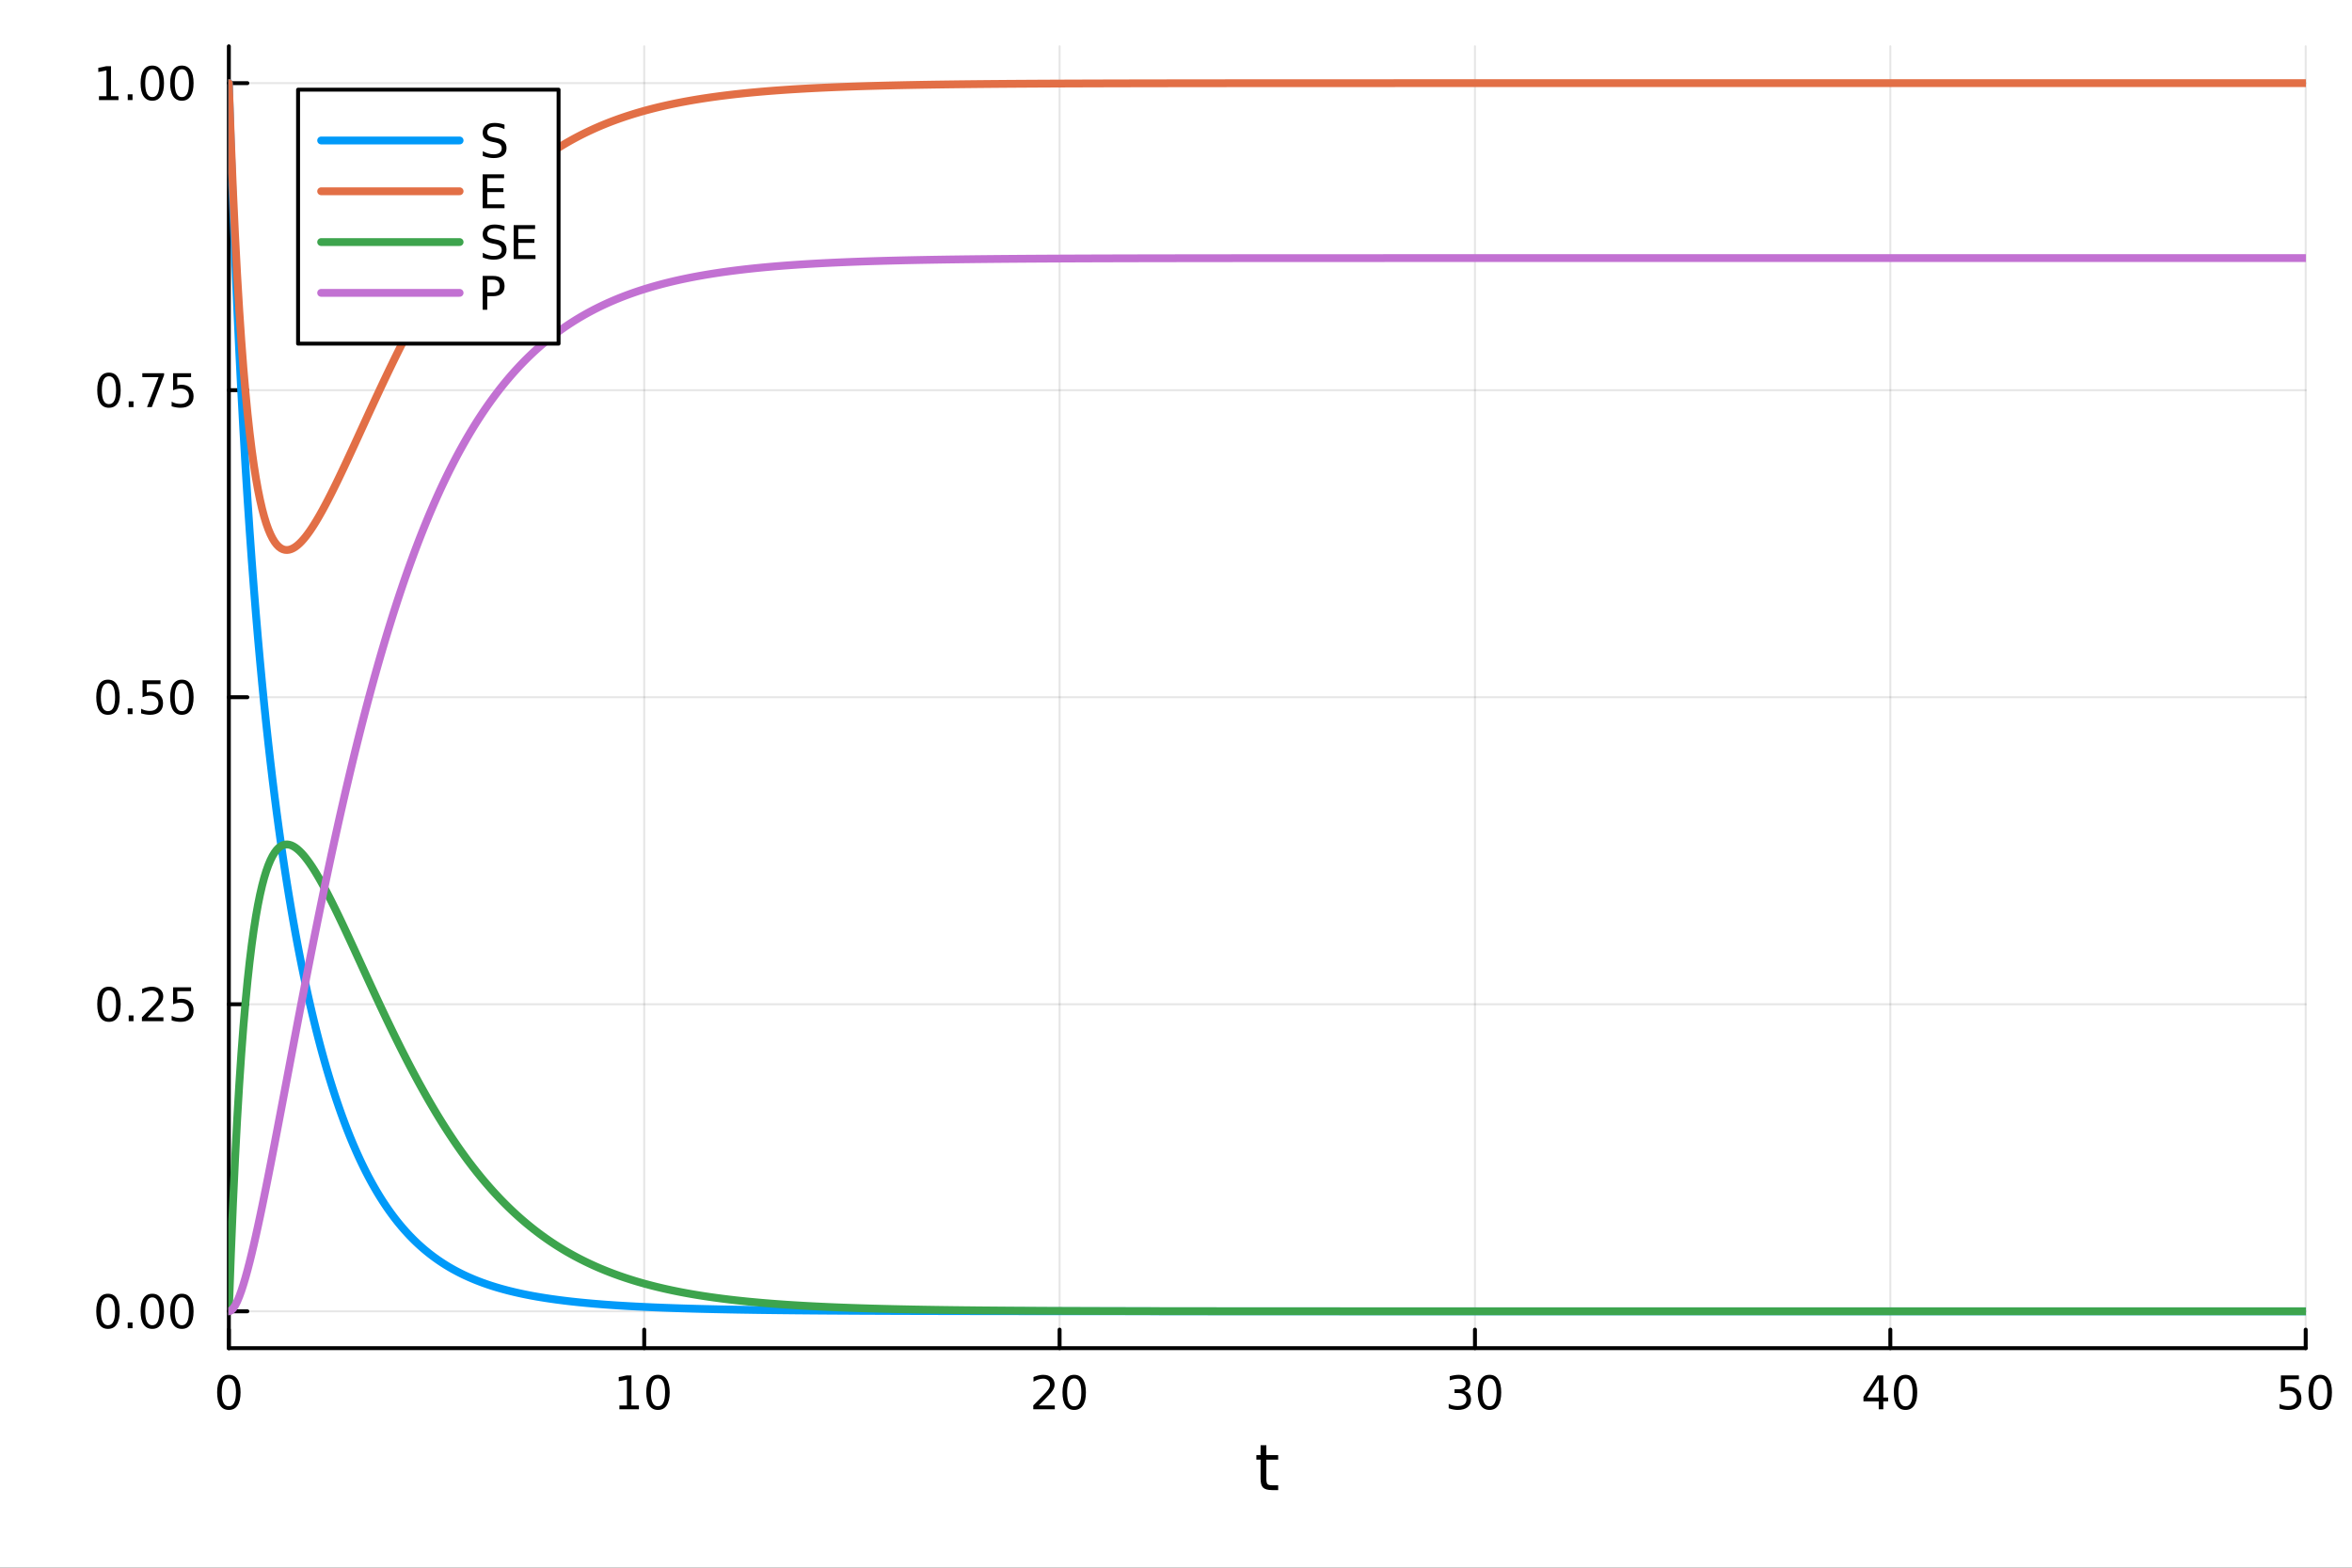 <?xml version="1.0" encoding="utf-8"?>
<svg xmlns="http://www.w3.org/2000/svg" xmlns:xlink="http://www.w3.org/1999/xlink" width="600" height="400" viewBox="0 0 2400 1600">
<rect x="0" y="0" width="2400" height="1600" fill="#333333" stroke="none"/>
<defs>
  <clipPath id="clip030">
    <rect x="0" y="0" width="2400" height="1600"/>
  </clipPath>
</defs>
<path clip-path="url(#clip030)" d="M0 1600 L2400 1600 L2400 0 L0 0  Z" fill="#ffffff" fill-rule="evenodd" fill-opacity="1"/>
<defs>
  <clipPath id="clip031">
    <rect x="480" y="0" width="1681" height="1600"/>
  </clipPath>
</defs>
<path clip-path="url(#clip030)" d="M233.518 1375.94 L2352.76 1375.94 L2352.76 47.244 L233.518 47.244  Z" fill="#ffffff" fill-rule="evenodd" fill-opacity="1"/>
<defs>
  <clipPath id="clip032">
    <rect x="233" y="47" width="2120" height="1330"/>
  </clipPath>
</defs>
<polyline clip-path="url(#clip032)" style="stroke:#000000; stroke-linecap:round; stroke-linejoin:round; stroke-width:2; stroke-opacity:0.1; fill:none" points="233.518,1375.94 233.518,47.244 "/>
<polyline clip-path="url(#clip032)" style="stroke:#000000; stroke-linecap:round; stroke-linejoin:round; stroke-width:2; stroke-opacity:0.1; fill:none" points="657.366,1375.94 657.366,47.244 "/>
<polyline clip-path="url(#clip032)" style="stroke:#000000; stroke-linecap:round; stroke-linejoin:round; stroke-width:2; stroke-opacity:0.1; fill:none" points="1081.21,1375.94 1081.21,47.244 "/>
<polyline clip-path="url(#clip032)" style="stroke:#000000; stroke-linecap:round; stroke-linejoin:round; stroke-width:2; stroke-opacity:0.1; fill:none" points="1505.06,1375.94 1505.06,47.244 "/>
<polyline clip-path="url(#clip032)" style="stroke:#000000; stroke-linecap:round; stroke-linejoin:round; stroke-width:2; stroke-opacity:0.1; fill:none" points="1928.91,1375.94 1928.91,47.244 "/>
<polyline clip-path="url(#clip032)" style="stroke:#000000; stroke-linecap:round; stroke-linejoin:round; stroke-width:2; stroke-opacity:0.1; fill:none" points="2352.76,1375.94 2352.76,47.244 "/>
<polyline clip-path="url(#clip032)" style="stroke:#000000; stroke-linecap:round; stroke-linejoin:round; stroke-width:2; stroke-opacity:0.1; fill:none" points="233.518,1338.33 2352.76,1338.33 "/>
<polyline clip-path="url(#clip032)" style="stroke:#000000; stroke-linecap:round; stroke-linejoin:round; stroke-width:2; stroke-opacity:0.1; fill:none" points="233.518,1024.96 2352.76,1024.96 "/>
<polyline clip-path="url(#clip032)" style="stroke:#000000; stroke-linecap:round; stroke-linejoin:round; stroke-width:2; stroke-opacity:0.1; fill:none" points="233.518,711.59 2352.76,711.59 "/>
<polyline clip-path="url(#clip032)" style="stroke:#000000; stroke-linecap:round; stroke-linejoin:round; stroke-width:2; stroke-opacity:0.1; fill:none" points="233.518,398.22 2352.76,398.22 "/>
<polyline clip-path="url(#clip032)" style="stroke:#000000; stroke-linecap:round; stroke-linejoin:round; stroke-width:2; stroke-opacity:0.1; fill:none" points="233.518,84.85 2352.76,84.85 "/>
<polyline clip-path="url(#clip030)" style="stroke:#000000; stroke-linecap:round; stroke-linejoin:round; stroke-width:4; stroke-opacity:1; fill:none" points="233.518,1375.94 2352.76,1375.94 "/>
<polyline clip-path="url(#clip030)" style="stroke:#000000; stroke-linecap:round; stroke-linejoin:round; stroke-width:4; stroke-opacity:1; fill:none" points="233.518,1375.94 233.518,1357.04 "/>
<polyline clip-path="url(#clip030)" style="stroke:#000000; stroke-linecap:round; stroke-linejoin:round; stroke-width:4; stroke-opacity:1; fill:none" points="657.366,1375.94 657.366,1357.04 "/>
<polyline clip-path="url(#clip030)" style="stroke:#000000; stroke-linecap:round; stroke-linejoin:round; stroke-width:4; stroke-opacity:1; fill:none" points="1081.21,1375.94 1081.21,1357.04 "/>
<polyline clip-path="url(#clip030)" style="stroke:#000000; stroke-linecap:round; stroke-linejoin:round; stroke-width:4; stroke-opacity:1; fill:none" points="1505.06,1375.94 1505.06,1357.04 "/>
<polyline clip-path="url(#clip030)" style="stroke:#000000; stroke-linecap:round; stroke-linejoin:round; stroke-width:4; stroke-opacity:1; fill:none" points="1928.91,1375.94 1928.91,1357.04 "/>
<polyline clip-path="url(#clip030)" style="stroke:#000000; stroke-linecap:round; stroke-linejoin:round; stroke-width:4; stroke-opacity:1; fill:none" points="2352.76,1375.94 2352.76,1357.04 "/>
<path clip-path="url(#clip030)" d="M233.518 1406.85 Q229.907 1406.85 228.078 1410.42 Q226.273 1413.96 226.273 1421.09 Q226.273 1428.2 228.078 1431.76 Q229.907 1435.3 233.518 1435.3 Q237.152 1435.3 238.958 1431.76 Q240.787 1428.2 240.787 1421.09 Q240.787 1413.96 238.958 1410.42 Q237.152 1406.85 233.518 1406.85 M233.518 1403.15 Q239.328 1403.15 242.384 1407.76 Q245.462 1412.34 245.462 1421.09 Q245.462 1429.82 242.384 1434.42 Q239.328 1439.01 233.518 1439.01 Q227.708 1439.01 224.629 1434.42 Q221.574 1429.82 221.574 1421.09 Q221.574 1412.34 224.629 1407.76 Q227.708 1403.15 233.518 1403.15 Z" fill="#000000" fill-rule="nonzero" fill-opacity="1" /><path clip-path="url(#clip030)" d="M632.053 1434.4 L639.692 1434.4 L639.692 1408.03 L631.382 1409.7 L631.382 1405.44 L639.646 1403.78 L644.322 1403.78 L644.322 1434.4 L651.961 1434.4 L651.961 1438.34 L632.053 1438.34 L632.053 1434.4 Z" fill="#000000" fill-rule="nonzero" fill-opacity="1" /><path clip-path="url(#clip030)" d="M671.405 1406.85 Q667.794 1406.85 665.965 1410.42 Q664.16 1413.96 664.16 1421.09 Q664.16 1428.2 665.965 1431.76 Q667.794 1435.3 671.405 1435.3 Q675.039 1435.3 676.845 1431.76 Q678.673 1428.2 678.673 1421.09 Q678.673 1413.96 676.845 1410.42 Q675.039 1406.85 671.405 1406.85 M671.405 1403.15 Q677.215 1403.15 680.271 1407.76 Q683.349 1412.34 683.349 1421.09 Q683.349 1429.82 680.271 1434.42 Q677.215 1439.01 671.405 1439.01 Q665.595 1439.01 662.516 1434.42 Q659.461 1429.82 659.461 1421.09 Q659.461 1412.34 662.516 1407.76 Q665.595 1403.15 671.405 1403.15 Z" fill="#000000" fill-rule="nonzero" fill-opacity="1" /><path clip-path="url(#clip030)" d="M1059.99 1434.4 L1076.31 1434.4 L1076.31 1438.34 L1054.36 1438.34 L1054.36 1434.4 Q1057.02 1431.65 1061.61 1427.02 Q1066.21 1422.36 1067.39 1421.02 Q1069.64 1418.5 1070.52 1416.76 Q1071.42 1415 1071.42 1413.31 Q1071.42 1410.56 1069.48 1408.82 Q1067.56 1407.09 1064.45 1407.09 Q1062.25 1407.09 1059.8 1407.85 Q1057.37 1408.61 1054.59 1410.16 L1054.59 1405.44 Q1057.42 1404.31 1059.87 1403.73 Q1062.32 1403.15 1064.36 1403.15 Q1069.73 1403.15 1072.93 1405.84 Q1076.12 1408.52 1076.12 1413.01 Q1076.12 1415.14 1075.31 1417.06 Q1074.52 1418.96 1072.42 1421.55 Q1071.84 1422.22 1068.74 1425.44 Q1065.63 1428.64 1059.99 1434.4 Z" fill="#000000" fill-rule="nonzero" fill-opacity="1" /><path clip-path="url(#clip030)" d="M1096.12 1406.85 Q1092.51 1406.85 1090.68 1410.42 Q1088.88 1413.96 1088.88 1421.09 Q1088.88 1428.2 1090.68 1431.76 Q1092.51 1435.3 1096.12 1435.3 Q1099.75 1435.3 1101.56 1431.76 Q1103.39 1428.2 1103.39 1421.09 Q1103.39 1413.96 1101.56 1410.42 Q1099.75 1406.85 1096.12 1406.85 M1096.12 1403.15 Q1101.93 1403.15 1104.99 1407.76 Q1108.06 1412.34 1108.06 1421.09 Q1108.06 1429.82 1104.99 1434.42 Q1101.93 1439.01 1096.12 1439.01 Q1090.31 1439.01 1087.23 1434.42 Q1084.18 1429.82 1084.18 1421.09 Q1084.18 1412.34 1087.23 1407.76 Q1090.31 1403.15 1096.12 1403.15 Z" fill="#000000" fill-rule="nonzero" fill-opacity="1" /><path clip-path="url(#clip030)" d="M1493.9 1419.7 Q1497.26 1420.42 1499.13 1422.69 Q1501.03 1424.96 1501.03 1428.29 Q1501.03 1433.41 1497.51 1436.21 Q1494 1439.01 1487.51 1439.01 Q1485.34 1439.01 1483.02 1438.57 Q1480.73 1438.15 1478.28 1437.29 L1478.28 1432.78 Q1480.22 1433.91 1482.54 1434.49 Q1484.85 1435.07 1487.38 1435.07 Q1491.77 1435.07 1494.07 1433.34 Q1496.38 1431.6 1496.38 1428.29 Q1496.38 1425.23 1494.23 1423.52 Q1492.1 1421.78 1488.28 1421.78 L1484.25 1421.78 L1484.25 1417.94 L1488.46 1417.94 Q1491.91 1417.94 1493.74 1416.58 Q1495.57 1415.19 1495.57 1412.6 Q1495.57 1409.93 1493.67 1408.52 Q1491.8 1407.09 1488.28 1407.09 Q1486.36 1407.09 1484.16 1407.5 Q1481.96 1407.92 1479.32 1408.8 L1479.32 1404.63 Q1481.98 1403.89 1484.3 1403.52 Q1486.63 1403.15 1488.7 1403.15 Q1494.02 1403.15 1497.12 1405.58 Q1500.22 1407.99 1500.22 1412.11 Q1500.22 1414.98 1498.58 1416.97 Q1496.94 1418.94 1493.9 1419.7 Z" fill="#000000" fill-rule="nonzero" fill-opacity="1" /><path clip-path="url(#clip030)" d="M1519.9 1406.85 Q1516.29 1406.85 1514.46 1410.42 Q1512.65 1413.96 1512.65 1421.09 Q1512.65 1428.2 1514.46 1431.76 Q1516.29 1435.3 1519.9 1435.3 Q1523.53 1435.3 1525.34 1431.76 Q1527.17 1428.2 1527.17 1421.09 Q1527.17 1413.96 1525.34 1410.42 Q1523.53 1406.85 1519.9 1406.85 M1519.9 1403.15 Q1525.71 1403.15 1528.76 1407.76 Q1531.84 1412.34 1531.84 1421.09 Q1531.84 1429.82 1528.76 1434.42 Q1525.71 1439.01 1519.9 1439.01 Q1514.09 1439.01 1511.01 1434.42 Q1507.95 1429.82 1507.95 1421.09 Q1507.95 1412.34 1511.01 1407.76 Q1514.09 1403.15 1519.9 1403.15 Z" fill="#000000" fill-rule="nonzero" fill-opacity="1" /><path clip-path="url(#clip030)" d="M1917.08 1407.85 L1905.27 1426.3 L1917.08 1426.3 L1917.08 1407.85 M1915.85 1403.78 L1921.73 1403.78 L1921.73 1426.3 L1926.66 1426.3 L1926.66 1430.19 L1921.73 1430.19 L1921.73 1438.34 L1917.08 1438.34 L1917.08 1430.19 L1901.48 1430.19 L1901.48 1425.67 L1915.85 1403.78 Z" fill="#000000" fill-rule="nonzero" fill-opacity="1" /><path clip-path="url(#clip030)" d="M1944.39 1406.85 Q1940.78 1406.85 1938.95 1410.42 Q1937.15 1413.96 1937.15 1421.09 Q1937.15 1428.2 1938.95 1431.76 Q1940.78 1435.3 1944.39 1435.3 Q1948.03 1435.3 1949.83 1431.76 Q1951.66 1428.2 1951.66 1421.09 Q1951.66 1413.96 1949.83 1410.42 Q1948.03 1406.85 1944.39 1406.85 M1944.39 1403.15 Q1950.2 1403.15 1953.26 1407.76 Q1956.34 1412.34 1956.34 1421.09 Q1956.34 1429.82 1953.26 1434.42 Q1950.2 1439.01 1944.39 1439.01 Q1938.58 1439.01 1935.51 1434.42 Q1932.45 1429.82 1932.45 1421.09 Q1932.45 1412.34 1935.51 1407.76 Q1938.58 1403.15 1944.39 1403.15 Z" fill="#000000" fill-rule="nonzero" fill-opacity="1" /><path clip-path="url(#clip030)" d="M2327.46 1403.78 L2345.81 1403.78 L2345.81 1407.71 L2331.74 1407.71 L2331.74 1416.18 Q2332.76 1415.84 2333.77 1415.67 Q2334.79 1415.49 2335.81 1415.49 Q2341.6 1415.49 2344.98 1418.66 Q2348.36 1421.83 2348.36 1427.25 Q2348.36 1432.83 2344.89 1435.93 Q2341.41 1439.01 2335.09 1439.01 Q2332.92 1439.01 2330.65 1438.64 Q2328.4 1438.27 2326 1437.53 L2326 1432.83 Q2328.08 1433.96 2330.3 1434.52 Q2332.52 1435.07 2335 1435.07 Q2339.01 1435.07 2341.34 1432.97 Q2343.68 1430.86 2343.68 1427.25 Q2343.68 1423.64 2341.34 1421.53 Q2339.01 1419.42 2335 1419.42 Q2333.13 1419.42 2331.25 1419.84 Q2329.4 1420.26 2327.46 1421.14 L2327.46 1403.78 Z" fill="#000000" fill-rule="nonzero" fill-opacity="1" /><path clip-path="url(#clip030)" d="M2367.57 1406.85 Q2363.96 1406.85 2362.13 1410.42 Q2360.33 1413.96 2360.33 1421.09 Q2360.33 1428.2 2362.13 1431.76 Q2363.96 1435.3 2367.57 1435.3 Q2371.2 1435.3 2373.01 1431.76 Q2374.84 1428.2 2374.84 1421.09 Q2374.84 1413.96 2373.01 1410.42 Q2371.2 1406.85 2367.57 1406.85 M2367.57 1403.15 Q2373.38 1403.15 2376.44 1407.76 Q2379.52 1412.34 2379.52 1421.09 Q2379.52 1429.82 2376.44 1434.42 Q2373.38 1439.01 2367.57 1439.01 Q2361.76 1439.01 2358.68 1434.42 Q2355.63 1429.82 2355.63 1421.09 Q2355.63 1412.34 2358.68 1407.76 Q2361.76 1403.15 2367.57 1403.15 Z" fill="#000000" fill-rule="nonzero" fill-opacity="1" /><path clip-path="url(#clip030)" d="M1292.2 1475.03 L1292.2 1485.15 L1304.26 1485.15 L1304.26 1489.7 L1292.2 1489.7 L1292.2 1509.06 Q1292.2 1513.42 1293.38 1514.66 Q1294.59 1515.9 1298.25 1515.9 L1304.26 1515.9 L1304.26 1520.8 L1298.25 1520.8 Q1291.47 1520.8 1288.89 1518.29 Q1286.31 1515.74 1286.31 1509.06 L1286.31 1489.7 L1282.01 1489.7 L1282.01 1485.15 L1286.31 1485.15 L1286.31 1475.03 L1292.2 1475.03 Z" fill="#000000" fill-rule="nonzero" fill-opacity="1" /><polyline clip-path="url(#clip030)" style="stroke:#000000; stroke-linecap:round; stroke-linejoin:round; stroke-width:4; stroke-opacity:1; fill:none" points="233.518,1375.94 233.518,47.244 "/>
<polyline clip-path="url(#clip030)" style="stroke:#000000; stroke-linecap:round; stroke-linejoin:round; stroke-width:4; stroke-opacity:1; fill:none" points="233.518,1338.33 252.416,1338.33 "/>
<polyline clip-path="url(#clip030)" style="stroke:#000000; stroke-linecap:round; stroke-linejoin:round; stroke-width:4; stroke-opacity:1; fill:none" points="233.518,1024.96 252.416,1024.96 "/>
<polyline clip-path="url(#clip030)" style="stroke:#000000; stroke-linecap:round; stroke-linejoin:round; stroke-width:4; stroke-opacity:1; fill:none" points="233.518,711.59 252.416,711.59 "/>
<polyline clip-path="url(#clip030)" style="stroke:#000000; stroke-linecap:round; stroke-linejoin:round; stroke-width:4; stroke-opacity:1; fill:none" points="233.518,398.22 252.416,398.22 "/>
<polyline clip-path="url(#clip030)" style="stroke:#000000; stroke-linecap:round; stroke-linejoin:round; stroke-width:4; stroke-opacity:1; fill:none" points="233.518,84.85 252.416,84.85 "/>
<path clip-path="url(#clip030)" d="M110.181 1324.13 Q106.57 1324.13 104.741 1327.69 Q102.935 1331.23 102.935 1338.36 Q102.935 1345.47 104.741 1349.04 Q106.57 1352.58 110.181 1352.58 Q113.815 1352.58 115.62 1349.04 Q117.449 1345.47 117.449 1338.36 Q117.449 1331.23 115.62 1327.69 Q113.815 1324.13 110.181 1324.13 M110.181 1320.42 Q115.991 1320.42 119.046 1325.03 Q122.125 1329.61 122.125 1338.36 Q122.125 1347.09 119.046 1351.7 Q115.991 1356.28 110.181 1356.28 Q104.37 1356.28 101.292 1351.7 Q98.236 1347.09 98.236 1338.36 Q98.236 1329.61 101.292 1325.03 Q104.37 1320.42 110.181 1320.42 Z" fill="#000000" fill-rule="nonzero" fill-opacity="1" /><path clip-path="url(#clip030)" d="M130.343 1349.73 L135.227 1349.73 L135.227 1355.61 L130.343 1355.61 L130.343 1349.73 Z" fill="#000000" fill-rule="nonzero" fill-opacity="1" /><path clip-path="url(#clip030)" d="M155.412 1324.13 Q151.801 1324.13 149.972 1327.69 Q148.167 1331.23 148.167 1338.36 Q148.167 1345.47 149.972 1349.04 Q151.801 1352.58 155.412 1352.58 Q159.046 1352.58 160.852 1349.04 Q162.68 1345.47 162.68 1338.36 Q162.68 1331.23 160.852 1327.69 Q159.046 1324.13 155.412 1324.13 M155.412 1320.42 Q161.222 1320.42 164.278 1325.03 Q167.356 1329.61 167.356 1338.36 Q167.356 1347.09 164.278 1351.7 Q161.222 1356.28 155.412 1356.28 Q149.602 1356.28 146.523 1351.7 Q143.467 1347.09 143.467 1338.36 Q143.467 1329.61 146.523 1325.03 Q149.602 1320.42 155.412 1320.42 Z" fill="#000000" fill-rule="nonzero" fill-opacity="1" /><path clip-path="url(#clip030)" d="M185.574 1324.13 Q181.963 1324.13 180.134 1327.69 Q178.328 1331.23 178.328 1338.36 Q178.328 1345.47 180.134 1349.04 Q181.963 1352.58 185.574 1352.58 Q189.208 1352.58 191.014 1349.04 Q192.842 1345.47 192.842 1338.36 Q192.842 1331.23 191.014 1327.69 Q189.208 1324.13 185.574 1324.13 M185.574 1320.42 Q191.384 1320.42 194.439 1325.03 Q197.518 1329.61 197.518 1338.36 Q197.518 1347.09 194.439 1351.7 Q191.384 1356.28 185.574 1356.28 Q179.764 1356.28 176.685 1351.7 Q173.629 1347.09 173.629 1338.36 Q173.629 1329.61 176.685 1325.03 Q179.764 1320.42 185.574 1320.42 Z" fill="#000000" fill-rule="nonzero" fill-opacity="1" /><path clip-path="url(#clip030)" d="M111.176 1010.76 Q107.565 1010.76 105.736 1014.32 Q103.931 1017.86 103.931 1024.99 Q103.931 1032.1 105.736 1035.67 Q107.565 1039.21 111.176 1039.21 Q114.81 1039.21 116.616 1035.67 Q118.444 1032.1 118.444 1024.99 Q118.444 1017.86 116.616 1014.32 Q114.81 1010.76 111.176 1010.76 M111.176 1007.05 Q116.986 1007.05 120.042 1011.66 Q123.12 1016.24 123.12 1024.99 Q123.12 1033.72 120.042 1038.33 Q116.986 1042.91 111.176 1042.91 Q105.366 1042.91 102.287 1038.33 Q99.232 1033.72 99.232 1024.99 Q99.232 1016.24 102.287 1011.66 Q105.366 1007.05 111.176 1007.05 Z" fill="#000000" fill-rule="nonzero" fill-opacity="1" /><path clip-path="url(#clip030)" d="M131.338 1036.36 L136.222 1036.36 L136.222 1042.24 L131.338 1042.24 L131.338 1036.36 Z" fill="#000000" fill-rule="nonzero" fill-opacity="1" /><path clip-path="url(#clip030)" d="M150.435 1038.3 L166.754 1038.3 L166.754 1042.24 L144.81 1042.24 L144.81 1038.3 Q147.472 1035.55 152.055 1030.92 Q156.662 1026.27 157.842 1024.92 Q160.088 1022.4 160.967 1020.67 Q161.87 1018.91 161.87 1017.22 Q161.87 1014.46 159.926 1012.73 Q158.004 1010.99 154.903 1010.99 Q152.704 1010.99 150.25 1011.75 Q147.819 1012.52 145.042 1014.07 L145.042 1009.35 Q147.866 1008.21 150.319 1007.63 Q152.773 1007.05 154.81 1007.05 Q160.18 1007.05 163.375 1009.74 Q166.569 1012.42 166.569 1016.92 Q166.569 1019.05 165.759 1020.97 Q164.972 1022.86 162.866 1025.46 Q162.287 1026.13 159.185 1029.35 Q156.083 1032.54 150.435 1038.3 Z" fill="#000000" fill-rule="nonzero" fill-opacity="1" /><path clip-path="url(#clip030)" d="M176.615 1007.68 L194.972 1007.68 L194.972 1011.61 L180.898 1011.61 L180.898 1020.09 Q181.916 1019.74 182.935 1019.58 Q183.953 1019.39 184.972 1019.39 Q190.759 1019.39 194.138 1022.56 Q197.518 1025.74 197.518 1031.15 Q197.518 1036.73 194.046 1039.83 Q190.574 1042.91 184.254 1042.91 Q182.078 1042.91 179.81 1042.54 Q177.564 1042.17 175.157 1041.43 L175.157 1036.73 Q177.24 1037.86 179.463 1038.42 Q181.685 1038.98 184.162 1038.98 Q188.166 1038.98 190.504 1036.87 Q192.842 1034.76 192.842 1031.15 Q192.842 1027.54 190.504 1025.43 Q188.166 1023.33 184.162 1023.33 Q182.287 1023.33 180.412 1023.74 Q178.56 1024.16 176.615 1025.04 L176.615 1007.68 Z" fill="#000000" fill-rule="nonzero" fill-opacity="1" /><path clip-path="url(#clip030)" d="M110.181 697.389 Q106.57 697.389 104.741 700.953 Q102.935 704.495 102.935 711.625 Q102.935 718.731 104.741 722.296 Q106.57 725.838 110.181 725.838 Q113.815 725.838 115.62 722.296 Q117.449 718.731 117.449 711.625 Q117.449 704.495 115.62 700.953 Q113.815 697.389 110.181 697.389 M110.181 693.685 Q115.991 693.685 119.046 698.291 Q122.125 702.875 122.125 711.625 Q122.125 720.351 119.046 724.958 Q115.991 729.541 110.181 729.541 Q104.37 729.541 101.292 724.958 Q98.236 720.351 98.236 711.625 Q98.236 702.875 101.292 698.291 Q104.37 693.685 110.181 693.685 Z" fill="#000000" fill-rule="nonzero" fill-opacity="1" /><path clip-path="url(#clip030)" d="M130.343 722.99 L135.227 722.99 L135.227 728.87 L130.343 728.87 L130.343 722.99 Z" fill="#000000" fill-rule="nonzero" fill-opacity="1" /><path clip-path="url(#clip030)" d="M145.458 694.31 L163.815 694.31 L163.815 698.245 L149.741 698.245 L149.741 706.717 Q150.759 706.37 151.778 706.208 Q152.796 706.023 153.815 706.023 Q159.602 706.023 162.981 709.194 Q166.361 712.365 166.361 717.782 Q166.361 723.361 162.889 726.463 Q159.416 729.541 153.097 729.541 Q150.921 729.541 148.653 729.171 Q146.407 728.8 144 728.06 L144 723.361 Q146.083 724.495 148.305 725.05 Q150.528 725.606 153.004 725.606 Q157.009 725.606 159.347 723.5 Q161.685 721.393 161.685 717.782 Q161.685 714.171 159.347 712.064 Q157.009 709.958 153.004 709.958 Q151.129 709.958 149.254 710.375 Q147.403 710.791 145.458 711.671 L145.458 694.31 Z" fill="#000000" fill-rule="nonzero" fill-opacity="1" /><path clip-path="url(#clip030)" d="M185.574 697.389 Q181.963 697.389 180.134 700.953 Q178.328 704.495 178.328 711.625 Q178.328 718.731 180.134 722.296 Q181.963 725.838 185.574 725.838 Q189.208 725.838 191.014 722.296 Q192.842 718.731 192.842 711.625 Q192.842 704.495 191.014 700.953 Q189.208 697.389 185.574 697.389 M185.574 693.685 Q191.384 693.685 194.439 698.291 Q197.518 702.875 197.518 711.625 Q197.518 720.351 194.439 724.958 Q191.384 729.541 185.574 729.541 Q179.764 729.541 176.685 724.958 Q173.629 720.351 173.629 711.625 Q173.629 702.875 176.685 698.291 Q179.764 693.685 185.574 693.685 Z" fill="#000000" fill-rule="nonzero" fill-opacity="1" /><path clip-path="url(#clip030)" d="M111.176 384.019 Q107.565 384.019 105.736 387.584 Q103.931 391.125 103.931 398.255 Q103.931 405.361 105.736 408.926 Q107.565 412.468 111.176 412.468 Q114.81 412.468 116.616 408.926 Q118.444 405.361 118.444 398.255 Q118.444 391.125 116.616 387.584 Q114.81 384.019 111.176 384.019 M111.176 380.315 Q116.986 380.315 120.042 384.922 Q123.12 389.505 123.12 398.255 Q123.12 406.982 120.042 411.588 Q116.986 416.172 111.176 416.172 Q105.366 416.172 102.287 411.588 Q99.232 406.982 99.232 398.255 Q99.232 389.505 102.287 384.922 Q105.366 380.315 111.176 380.315 Z" fill="#000000" fill-rule="nonzero" fill-opacity="1" /><path clip-path="url(#clip030)" d="M131.338 409.621 L136.222 409.621 L136.222 415.5 L131.338 415.5 L131.338 409.621 Z" fill="#000000" fill-rule="nonzero" fill-opacity="1" /><path clip-path="url(#clip030)" d="M145.227 380.94 L167.449 380.94 L167.449 382.931 L154.903 415.5 L150.018 415.5 L161.824 384.875 L145.227 384.875 L145.227 380.94 Z" fill="#000000" fill-rule="nonzero" fill-opacity="1" /><path clip-path="url(#clip030)" d="M176.615 380.94 L194.972 380.94 L194.972 384.875 L180.898 384.875 L180.898 393.348 Q181.916 393 182.935 392.838 Q183.953 392.653 184.972 392.653 Q190.759 392.653 194.138 395.824 Q197.518 398.996 197.518 404.412 Q197.518 409.991 194.046 413.093 Q190.574 416.172 184.254 416.172 Q182.078 416.172 179.81 415.801 Q177.564 415.431 175.157 414.69 L175.157 409.991 Q177.24 411.125 179.463 411.681 Q181.685 412.236 184.162 412.236 Q188.166 412.236 190.504 410.13 Q192.842 408.023 192.842 404.412 Q192.842 400.801 190.504 398.695 Q188.166 396.588 184.162 396.588 Q182.287 396.588 180.412 397.005 Q178.56 397.422 176.615 398.301 L176.615 380.94 Z" fill="#000000" fill-rule="nonzero" fill-opacity="1" /><path clip-path="url(#clip030)" d="M100.991 98.195 L108.63 98.195 L108.63 71.83 L100.32 73.496 L100.32 69.237 L108.583 67.57 L113.259 67.57 L113.259 98.195 L120.898 98.195 L120.898 102.131 L100.991 102.131 L100.991 98.195 Z" fill="#000000" fill-rule="nonzero" fill-opacity="1" /><path clip-path="url(#clip030)" d="M130.343 96.251 L135.227 96.251 L135.227 102.131 L130.343 102.131 L130.343 96.251 Z" fill="#000000" fill-rule="nonzero" fill-opacity="1" /><path clip-path="url(#clip030)" d="M155.412 70.649 Q151.801 70.649 149.972 74.214 Q148.167 77.756 148.167 84.885 Q148.167 91.992 149.972 95.556 Q151.801 99.098 155.412 99.098 Q159.046 99.098 160.852 95.556 Q162.68 91.992 162.68 84.885 Q162.68 77.756 160.852 74.214 Q159.046 70.649 155.412 70.649 M155.412 66.945 Q161.222 66.945 164.278 71.552 Q167.356 76.135 167.356 84.885 Q167.356 93.612 164.278 98.219 Q161.222 102.802 155.412 102.802 Q149.602 102.802 146.523 98.219 Q143.467 93.612 143.467 84.885 Q143.467 76.135 146.523 71.552 Q149.602 66.945 155.412 66.945 Z" fill="#000000" fill-rule="nonzero" fill-opacity="1" /><path clip-path="url(#clip030)" d="M185.574 70.649 Q181.963 70.649 180.134 74.214 Q178.328 77.756 178.328 84.885 Q178.328 91.992 180.134 95.556 Q181.963 99.098 185.574 99.098 Q189.208 99.098 191.014 95.556 Q192.842 91.992 192.842 84.885 Q192.842 77.756 191.014 74.214 Q189.208 70.649 185.574 70.649 M185.574 66.945 Q191.384 66.945 194.439 71.552 Q197.518 76.135 197.518 84.885 Q197.518 93.612 194.439 98.219 Q191.384 102.802 185.574 102.802 Q179.764 102.802 176.685 98.219 Q173.629 93.612 173.629 84.885 Q173.629 76.135 176.685 71.552 Q179.764 66.945 185.574 66.945 Z" fill="#000000" fill-rule="nonzero" fill-opacity="1" /><polyline clip-path="url(#clip032)" style="stroke:#009af9; stroke-linecap:round; stroke-linejoin:round; stroke-width:8; stroke-opacity:1; fill:none" points="233.518,84.85 235.639,150.425 237.761,209.814 239.882,263.901 242.004,313.411 244.125,358.941 246.246,400.99 248.368,439.976 250.489,476.252 252.61,510.119 254.732,541.834 256.853,571.619 258.974,599.663 261.096,626.135 263.217,651.178 265.338,674.919 267.46,697.469 269.581,718.927 271.703,739.381 273.824,758.907 275.945,777.576 278.067,795.447 280.188,812.576 282.309,829.013 284.431,844.803 286.552,859.987 288.673,874.601 290.795,888.679 292.916,902.25 295.038,915.341 297.159,927.978 299.28,940.185 301.402,951.983 303.523,963.392 305.644,974.429 307.766,985.113 309.887,995.456 312.008,1005.47 314.13,1015.18 316.251,1024.59 318.372,1033.71 320.494,1042.55 322.615,1051.13 324.737,1059.45 326.858,1067.52 328.979,1075.36 331.101,1082.96 333.222,1090.34 335.343,1097.51 337.465,1104.46 339.586,1111.22 341.707,1117.77 343.829,1124.14 345.95,1130.32 348.071,1136.33 350.193,1142.16 352.314,1147.82 354.436,1153.32 356.557,1158.66 358.678,1163.85 360.8,1168.89 362.921,1173.78 365.042,1178.53 367.164,1183.14 369.285,1187.62 371.406,1191.97 373.528,1196.19 375.649,1200.29 377.771,1204.27 379.892,1208.13 382.013,1211.89 384.135,1215.53 386.256,1219.07 388.377,1222.5 390.499,1225.83 392.62,1229.07 394.741,1232.2 396.863,1235.25 398.984,1238.21 401.105,1241.07 403.227,1243.86 405.348,1246.56 407.47,1249.18 409.591,1251.72 411.712,1254.19 413.834,1256.59 415.955,1258.91 418.076,1261.17 420.198,1263.35 422.319,1265.48 424.44,1267.54 426.562,1269.54 428.683,1271.47 430.804,1273.35 432.926,1275.18 435.047,1276.94 437.169,1278.66 439.29,1280.32 441.411,1281.94 443.533,1283.5 445.654,1285.02 447.775,1286.5 449.897,1287.93 452.018,1289.32 454.139,1290.67 456.261,1291.98 458.382,1293.25 460.504,1294.48 462.625,1295.67 464.746,1296.83 466.868,1297.95 468.989,1299.04 471.11,1300.1 473.232,1301.13 475.353,1302.12 477.474,1303.09 479.596,1304.03 481.717,1304.94 483.838,1305.83 485.96,1306.69 488.081,1307.52 490.203,1308.33 492.324,1309.12 494.445,1309.88 496.567,1310.63 498.688,1311.35 500.809,1312.05 502.931,1312.73 505.052,1313.39 507.173,1314.03 509.295,1314.65 511.416,1315.25 513.538,1315.84 515.659,1316.41 517.78,1316.97 519.902,1317.51 522.023,1318.03 524.144,1318.54 526.266,1319.04 528.387,1319.52 530.508,1319.99 532.63,1320.45 534.751,1320.89 536.872,1321.32 538.994,1321.74 541.115,1322.15 543.237,1322.55 545.358,1322.93 547.479,1323.31 549.601,1323.67 551.722,1324.03 553.843,1324.37 555.965,1324.71 558.086,1325.04 560.207,1325.36 562.329,1325.67 564.45,1325.97 566.571,1326.26 568.693,1326.55 570.814,1326.83 572.936,1327.1 575.057,1327.37 577.178,1327.63 579.3,1327.88 581.421,1328.13 583.542,1328.37 585.664,1328.6 587.785,1328.83 589.906,1329.05 592.028,1329.26 594.149,1329.47 596.271,1329.68 598.392,1329.88 600.513,1330.07 602.635,1330.26 604.756,1330.45 606.877,1330.63 608.999,1330.8 611.12,1330.97 613.241,1331.14 615.363,1331.31 617.484,1331.47 619.605,1331.62 621.727,1331.77 623.848,1331.92 625.97,1332.07 628.091,1332.21 630.212,1332.35 632.334,1332.48 634.455,1332.61 636.576,1332.74 638.698,1332.86 640.819,1332.99 642.94,1333.11 645.062,1333.22 647.183,1333.34 649.304,1333.45 651.426,1333.55 653.547,1333.66 655.669,1333.76 657.79,1333.86 659.911,1333.96 662.033,1334.06 664.154,1334.15 666.275,1334.25 668.397,1334.34 670.518,1334.42 672.639,1334.51 674.761,1334.59 676.882,1334.68 679.004,1334.76 681.125,1334.83 683.246,1334.91 685.368,1334.98 687.489,1335.06 689.61,1335.13 691.732,1335.2 693.853,1335.27 695.974,1335.33 698.096,1335.4 700.217,1335.46 702.338,1335.52 704.46,1335.58 706.581,1335.64 708.703,1335.7 710.824,1335.76 712.945,1335.81 715.067,1335.87 717.188,1335.92 719.309,1335.97 721.431,1336.02 723.552,1336.07 725.673,1336.12 727.795,1336.17 729.916,1336.22 732.038,1336.26 734.159,1336.31 736.28,1336.35 738.402,1336.39 740.523,1336.43 742.644,1336.47 744.766,1336.51 746.887,1336.55 749.008,1336.59 751.13,1336.63 753.251,1336.66 755.372,1336.7 757.494,1336.73 759.615,1336.77 761.737,1336.8 763.858,1336.83 765.979,1336.87 768.101,1336.9 770.222,1336.93 772.343,1336.96 774.465,1336.99 776.586,1337.02 778.707,1337.04 780.829,1337.07 782.95,1337.1 785.071,1337.12 787.193,1337.15 789.314,1337.17 791.436,1337.2 793.557,1337.22 795.678,1337.25 797.8,1337.27 799.921,1337.29 802.042,1337.31 804.164,1337.33 806.285,1337.36 808.406,1337.38 810.528,1337.4 812.649,1337.42 814.771,1337.44 816.892,1337.45 819.013,1337.47 821.135,1337.49 823.256,1337.51 825.377,1337.53 827.499,1337.54 829.62,1337.56 831.741,1337.58 833.863,1337.59 835.984,1337.61 838.105,1337.62 840.227,1337.64 842.348,1337.65 844.47,1337.67 846.591,1337.68 848.712,1337.69 850.834,1337.71 852.955,1337.72 855.076,1337.73 857.198,1337.75 859.319,1337.76 861.44,1337.77 863.562,1337.78 865.683,1337.79 867.804,1337.8 869.926,1337.82 872.047,1337.83 874.169,1337.84 876.29,1337.85 878.411,1337.86 880.533,1337.87 882.654,1337.88 884.775,1337.89 886.897,1337.9 889.018,1337.91 891.139,1337.91 893.261,1337.92 895.382,1337.93 897.504,1337.94 899.625,1337.95 901.746,1337.96 903.868,1337.96 905.989,1337.97 908.11,1337.98 910.232,1337.99 912.353,1337.99 914.474,1338 916.596,1338.01 918.717,1338.01 920.838,1338.02 922.96,1338.03 925.081,1338.03 927.203,1338.04 929.324,1338.05 931.445,1338.05 933.567,1338.06 935.688,1338.06 937.809,1338.07 939.931,1338.07 942.052,1338.08 944.173,1338.09 946.295,1338.09 948.416,1338.1 950.537,1338.1 952.659,1338.11 954.78,1338.11 956.902,1338.11 959.023,1338.12 961.144,1338.12 963.266,1338.13 965.387,1338.13 967.508,1338.14 969.63,1338.14 971.751,1338.14 973.872,1338.15 975.994,1338.15 978.115,1338.16 980.237,1338.16 982.358,1338.16 984.479,1338.17 986.601,1338.17 988.722,1338.17 990.843,1338.18 992.965,1338.18 995.086,1338.18 997.207,1338.19 999.329,1338.19 1001.45,1338.19 1003.57,1338.19 1005.69,1338.2 1007.81,1338.2 1009.94,1338.2 1012.06,1338.21 1014.18,1338.21 1016.3,1338.21 1018.42,1338.21 1020.54,1338.22 1022.66,1338.22 1024.79,1338.22 1026.91,1338.22 1029.03,1338.22 1031.15,1338.23 1033.27,1338.23 1035.39,1338.23 1037.51,1338.23 1039.63,1338.24 1041.76,1338.24 1043.88,1338.24 1046,1338.24 1048.12,1338.24 1050.24,1338.24 1052.36,1338.25 1054.48,1338.25 1056.61,1338.25 1058.73,1338.25 1060.85,1338.25 1062.97,1338.25 1065.09,1338.26 1067.21,1338.26 1069.33,1338.26 1071.45,1338.26 1073.58,1338.26 1075.7,1338.26 1077.82,1338.27 1079.94,1338.27 1082.06,1338.27 1084.18,1338.27 1086.3,1338.27 1088.43,1338.27 1090.55,1338.27 1092.67,1338.27 1094.79,1338.28 1096.91,1338.28 1099.03,1338.28 1101.15,1338.28 1103.28,1338.28 1105.4,1338.28 1107.52,1338.28 1109.64,1338.28 1111.76,1338.28 1113.88,1338.28 1116,1338.29 1118.12,1338.29 1120.25,1338.29 1122.37,1338.29 1124.49,1338.29 1126.61,1338.29 1128.73,1338.29 1130.85,1338.29 1132.97,1338.29 1135.1,1338.29 1137.22,1338.29 1139.34,1338.29 1141.46,1338.3 1143.58,1338.3 1145.7,1338.3 1147.82,1338.3 1149.95,1338.3 1152.07,1338.3 1154.19,1338.3 1156.31,1338.3 1158.43,1338.3 1160.55,1338.3 1162.67,1338.3 1164.79,1338.3 1166.92,1338.3 1169.04,1338.3 1171.16,1338.3 1173.28,1338.3 1175.4,1338.31 1177.52,1338.31 1179.64,1338.31 1181.77,1338.31 1183.89,1338.31 1186.01,1338.31 1188.13,1338.31 1190.25,1338.31 1192.37,1338.31 1194.49,1338.31 1196.62,1338.31 1198.74,1338.31 1200.86,1338.31 1202.98,1338.31 1205.1,1338.31 1207.22,1338.31 1209.34,1338.31 1211.46,1338.31 1213.59,1338.31 1215.71,1338.31 1217.83,1338.31 1219.95,1338.31 1222.07,1338.31 1224.19,1338.31 1226.31,1338.31 1228.44,1338.31 1230.56,1338.32 1232.68,1338.32 1234.8,1338.32 1236.92,1338.32 1239.04,1338.32 1241.16,1338.32 1243.29,1338.32 1245.41,1338.32 1247.53,1338.32 1249.65,1338.32 1251.77,1338.32 1253.89,1338.32 1256.01,1338.32 1258.13,1338.32 1260.26,1338.32 1262.38,1338.32 1264.5,1338.32 1266.62,1338.32 1268.74,1338.32 1270.86,1338.32 1272.98,1338.32 1275.11,1338.32 1277.23,1338.32 1279.35,1338.32 1281.47,1338.32 1283.59,1338.32 1285.71,1338.32 1287.83,1338.32 1289.95,1338.32 1292.08,1338.32 1294.2,1338.32 1296.32,1338.32 1298.44,1338.32 1300.56,1338.32 1302.68,1338.32 1304.8,1338.32 1306.93,1338.32 1309.05,1338.32 1311.17,1338.32 1313.29,1338.32 1315.41,1338.32 1317.53,1338.32 1319.65,1338.32 1321.78,1338.32 1323.9,1338.32 1326.02,1338.32 1328.14,1338.32 1330.26,1338.32 1332.38,1338.32 1334.5,1338.32 1336.62,1338.32 1338.75,1338.32 1340.87,1338.32 1342.99,1338.32 1345.11,1338.32 1347.23,1338.32 1349.35,1338.33 1351.47,1338.33 1353.6,1338.33 1355.72,1338.33 1357.84,1338.33 1359.96,1338.33 1362.08,1338.33 1364.2,1338.33 1366.32,1338.33 1368.45,1338.33 1370.57,1338.33 1372.69,1338.33 1374.81,1338.33 1376.93,1338.33 1379.05,1338.33 1381.17,1338.33 1383.29,1338.33 1385.42,1338.33 1387.54,1338.33 1389.66,1338.33 1391.78,1338.33 1393.9,1338.33 1396.02,1338.33 1398.14,1338.33 1400.27,1338.33 1402.39,1338.33 1404.51,1338.33 1406.63,1338.33 1408.75,1338.33 1410.87,1338.33 1412.99,1338.33 1415.12,1338.33 1417.24,1338.33 1419.36,1338.33 1421.48,1338.33 1423.6,1338.33 1425.72,1338.33 1427.84,1338.33 1429.96,1338.33 1432.09,1338.33 1434.21,1338.33 1436.33,1338.33 1438.45,1338.33 1440.57,1338.33 1442.69,1338.33 1444.81,1338.33 1446.94,1338.33 1449.06,1338.33 1451.18,1338.33 1453.3,1338.33 1455.42,1338.33 1457.54,1338.33 1459.66,1338.33 1461.79,1338.33 1463.91,1338.33 1466.03,1338.33 1468.15,1338.33 1470.27,1338.33 1472.39,1338.33 1474.51,1338.33 1476.63,1338.33 1478.76,1338.33 1480.88,1338.33 1483,1338.33 1485.12,1338.33 1487.24,1338.33 1489.36,1338.33 1491.48,1338.33 1493.61,1338.33 1495.73,1338.33 1497.85,1338.33 1499.97,1338.33 1502.09,1338.33 1504.21,1338.33 1506.33,1338.33 1508.45,1338.33 1510.58,1338.33 1512.7,1338.33 1514.82,1338.33 1516.94,1338.33 1519.06,1338.33 1521.18,1338.33 1523.3,1338.33 1525.43,1338.33 1527.55,1338.33 1529.67,1338.33 1531.79,1338.33 1533.91,1338.33 1536.03,1338.33 1538.15,1338.33 1540.28,1338.33 1542.4,1338.33 1544.52,1338.33 1546.64,1338.33 1548.76,1338.33 1550.88,1338.33 1553,1338.33 1555.12,1338.33 1557.25,1338.33 1559.37,1338.33 1561.49,1338.33 1563.61,1338.33 1565.73,1338.33 1567.85,1338.33 1569.97,1338.33 1572.1,1338.33 1574.22,1338.33 1576.34,1338.33 1578.46,1338.33 1580.58,1338.33 1582.7,1338.33 1584.82,1338.33 1586.95,1338.33 1589.07,1338.33 1591.19,1338.33 1593.31,1338.33 1595.43,1338.33 1597.55,1338.33 1599.67,1338.33 1601.79,1338.33 1603.92,1338.33 1606.04,1338.33 1608.16,1338.33 1610.28,1338.33 1612.4,1338.33 1614.52,1338.33 1616.64,1338.33 1618.77,1338.33 1620.89,1338.33 1623.01,1338.33 1625.13,1338.33 1627.25,1338.33 1629.37,1338.33 1631.49,1338.33 1633.62,1338.33 1635.74,1338.33 1637.86,1338.33 1639.98,1338.33 1642.1,1338.33 1644.22,1338.33 1646.34,1338.33 1648.46,1338.33 1650.59,1338.33 1652.71,1338.33 1654.83,1338.33 1656.95,1338.33 1659.07,1338.33 1661.19,1338.33 1663.31,1338.33 1665.44,1338.33 1667.56,1338.33 1669.68,1338.33 1671.8,1338.33 1673.92,1338.33 1676.04,1338.33 1678.16,1338.33 1680.29,1338.33 1682.41,1338.33 1684.53,1338.33 1686.65,1338.33 1688.77,1338.33 1690.89,1338.33 1693.01,1338.33 1695.13,1338.33 1697.26,1338.33 1699.38,1338.33 1701.5,1338.33 1703.62,1338.33 1705.74,1338.33 1707.86,1338.33 1709.98,1338.33 1712.11,1338.33 1714.23,1338.33 1716.35,1338.33 1718.47,1338.33 1720.59,1338.33 1722.71,1338.33 1724.83,1338.33 1726.95,1338.33 1729.08,1338.33 1731.2,1338.33 1733.32,1338.33 1735.44,1338.33 1737.56,1338.33 1739.68,1338.33 1741.8,1338.33 1743.93,1338.33 1746.05,1338.33 1748.17,1338.33 1750.29,1338.33 1752.41,1338.33 1754.53,1338.33 1756.65,1338.33 1758.78,1338.33 1760.9,1338.33 1763.02,1338.33 1765.14,1338.33 1767.26,1338.33 1769.38,1338.33 1771.5,1338.33 1773.62,1338.33 1775.75,1338.33 1777.87,1338.33 1779.99,1338.33 1782.11,1338.33 1784.23,1338.33 1786.35,1338.33 1788.47,1338.33 1790.6,1338.33 1792.72,1338.33 1794.84,1338.33 1796.96,1338.33 1799.08,1338.33 1801.2,1338.33 1803.32,1338.33 1805.45,1338.33 1807.57,1338.33 1809.69,1338.33 1811.81,1338.33 1813.93,1338.33 1816.05,1338.33 1818.17,1338.33 1820.29,1338.33 1822.42,1338.33 1824.54,1338.33 1826.66,1338.33 1828.78,1338.33 1830.9,1338.33 1833.02,1338.33 1835.14,1338.33 1837.27,1338.33 1839.39,1338.33 1841.51,1338.33 1843.63,1338.33 1845.75,1338.33 1847.87,1338.33 1849.99,1338.33 1852.12,1338.33 1854.24,1338.33 1856.36,1338.33 1858.48,1338.33 1860.6,1338.33 1862.72,1338.33 1864.84,1338.33 1866.96,1338.33 1869.09,1338.33 1871.21,1338.33 1873.33,1338.33 1875.45,1338.33 1877.57,1338.33 1879.69,1338.33 1881.81,1338.33 1883.94,1338.33 1886.06,1338.33 1888.18,1338.33 1890.3,1338.33 1892.42,1338.33 1894.54,1338.33 1896.66,1338.33 1898.79,1338.33 1900.91,1338.33 1903.03,1338.33 1905.15,1338.33 1907.27,1338.33 1909.39,1338.33 1911.51,1338.33 1913.63,1338.33 1915.76,1338.33 1917.88,1338.33 1920,1338.33 1922.12,1338.33 1924.24,1338.33 1926.36,1338.33 1928.48,1338.33 1930.61,1338.33 1932.73,1338.33 1934.85,1338.33 1936.97,1338.33 1939.09,1338.33 1941.21,1338.33 1943.33,1338.33 1945.45,1338.33 1947.58,1338.33 1949.7,1338.33 1951.82,1338.33 1953.94,1338.33 1956.06,1338.33 1958.18,1338.33 1960.3,1338.33 1962.43,1338.33 1964.55,1338.33 1966.67,1338.33 1968.79,1338.33 1970.91,1338.33 1973.03,1338.33 1975.15,1338.33 1977.28,1338.33 1979.4,1338.33 1981.52,1338.33 1983.64,1338.33 1985.76,1338.33 1987.88,1338.33 1990,1338.33 1992.12,1338.33 1994.25,1338.33 1996.37,1338.33 1998.49,1338.33 2000.61,1338.33 2002.73,1338.33 2004.85,1338.33 2006.97,1338.33 2009.1,1338.33 2011.22,1338.33 2013.34,1338.33 2015.46,1338.33 2017.58,1338.33 2019.7,1338.33 2021.82,1338.33 2023.95,1338.33 2026.07,1338.33 2028.19,1338.33 2030.31,1338.33 2032.43,1338.33 2034.55,1338.33 2036.67,1338.33 2038.79,1338.33 2040.92,1338.33 2043.04,1338.33 2045.16,1338.33 2047.28,1338.33 2049.4,1338.33 2051.52,1338.33 2053.64,1338.33 2055.77,1338.33 2057.89,1338.33 2060.01,1338.33 2062.13,1338.33 2064.25,1338.33 2066.37,1338.33 2068.49,1338.33 2070.62,1338.33 2072.74,1338.33 2074.86,1338.33 2076.98,1338.33 2079.1,1338.33 2081.22,1338.33 2083.34,1338.33 2085.46,1338.33 2087.59,1338.33 2089.71,1338.33 2091.83,1338.33 2093.95,1338.33 2096.07,1338.33 2098.19,1338.33 2100.31,1338.33 2102.44,1338.33 2104.56,1338.33 2106.68,1338.33 2108.8,1338.33 2110.92,1338.33 2113.04,1338.33 2115.16,1338.33 2117.29,1338.33 2119.41,1338.33 2121.53,1338.33 2123.65,1338.33 2125.77,1338.33 2127.89,1338.33 2130.01,1338.33 2132.13,1338.33 2134.26,1338.33 2136.38,1338.33 2138.5,1338.33 2140.62,1338.33 2142.74,1338.33 2144.86,1338.33 2146.98,1338.33 2149.11,1338.33 2151.23,1338.33 2153.35,1338.33 2155.47,1338.33 2157.59,1338.33 2159.71,1338.33 2161.83,1338.33 2163.95,1338.33 2166.08,1338.33 2168.2,1338.33 2170.32,1338.33 2172.44,1338.33 2174.56,1338.33 2176.68,1338.33 2178.8,1338.33 2180.93,1338.33 2183.05,1338.33 2185.17,1338.33 2187.29,1338.33 2189.41,1338.33 2191.53,1338.33 2193.65,1338.33 2195.78,1338.33 2197.9,1338.33 2200.02,1338.33 2202.14,1338.33 2204.26,1338.33 2206.38,1338.33 2208.5,1338.33 2210.62,1338.33 2212.75,1338.33 2214.87,1338.33 2216.99,1338.33 2219.11,1338.33 2221.23,1338.33 2223.35,1338.33 2225.47,1338.33 2227.6,1338.33 2229.72,1338.33 2231.84,1338.33 2233.96,1338.33 2236.08,1338.33 2238.2,1338.33 2240.32,1338.33 2242.45,1338.33 2244.57,1338.33 2246.69,1338.33 2248.81,1338.33 2250.93,1338.33 2253.05,1338.33 2255.17,1338.33 2257.29,1338.33 2259.42,1338.33 2261.54,1338.33 2263.66,1338.33 2265.78,1338.33 2267.9,1338.33 2270.02,1338.33 2272.14,1338.33 2274.27,1338.33 2276.39,1338.33 2278.51,1338.33 2280.63,1338.33 2282.75,1338.33 2284.87,1338.33 2286.99,1338.33 2289.12,1338.33 2291.24,1338.33 2293.36,1338.33 2295.48,1338.33 2297.6,1338.33 2299.72,1338.33 2301.84,1338.33 2303.96,1338.33 2306.09,1338.33 2308.21,1338.33 2310.33,1338.33 2312.45,1338.33 2314.57,1338.33 2316.69,1338.33 2318.81,1338.33 2320.94,1338.33 2323.06,1338.33 2325.18,1338.33 2327.3,1338.33 2329.42,1338.33 2331.54,1338.33 2333.66,1338.33 2335.79,1338.33 2337.91,1338.33 2340.03,1338.33 2342.15,1338.33 2344.27,1338.33 2346.39,1338.33 2348.51,1338.33 2350.63,1338.33 2352.76,1338.33 "/>
<polyline clip-path="url(#clip032)" style="stroke:#e26f46; stroke-linecap:round; stroke-linejoin:round; stroke-width:8; stroke-opacity:1; fill:none" points="233.518,84.85 235.639,143.612 237.761,195.204 239.882,240.639 242.004,280.751 244.125,316.233 246.246,347.667 248.368,375.543 250.489,400.28 252.61,422.234 254.732,441.715 256.853,458.986 258.974,474.279 261.096,487.797 263.217,499.717 265.338,510.194 267.46,519.365 269.581,527.352 271.703,534.265 273.824,540.2 275.945,545.243 278.067,549.472 280.188,552.955 282.309,555.756 284.431,557.932 286.552,559.536 288.673,560.613 290.795,561.206 292.916,561.352 295.038,561.087 297.159,560.443 299.28,559.45 301.402,558.136 303.523,556.524 305.644,554.64 307.766,552.502 309.887,550.131 312.008,547.544 314.13,544.757 316.251,541.786 318.372,538.646 320.494,535.35 322.615,531.91 324.737,528.34 326.858,524.649 328.979,520.848 331.101,516.945 333.222,512.95 335.343,508.869 337.465,504.711 339.586,500.483 341.707,496.193 343.829,491.846 345.95,487.449 348.071,483.009 350.193,478.53 352.314,474.018 354.436,469.478 356.557,464.913 358.678,460.328 360.8,455.727 362.921,451.113 365.042,446.489 367.164,441.86 369.285,437.229 371.406,432.598 373.528,427.972 375.649,423.353 377.771,418.743 379.892,414.147 382.013,409.565 384.135,405.001 386.256,400.455 388.377,395.93 390.499,391.426 392.62,386.947 394.741,382.493 396.863,378.065 398.984,373.666 401.105,369.298 403.227,364.96 405.348,360.656 407.47,356.386 409.591,352.152 411.712,347.955 413.834,343.795 415.955,339.675 418.076,335.593 420.198,331.55 422.319,327.548 424.44,323.586 426.562,319.665 428.683,315.785 430.804,311.948 432.926,308.153 435.047,304.4 437.169,300.691 439.29,297.026 441.411,293.406 443.533,289.83 445.654,286.299 447.775,282.814 449.897,279.374 452.018,275.979 454.139,272.629 456.261,269.324 458.382,266.063 460.504,262.847 462.625,259.675 464.746,256.547 466.868,253.463 468.989,250.423 471.11,247.427 473.232,244.475 475.353,241.567 477.474,238.702 479.596,235.88 481.717,233.102 483.838,230.367 485.96,227.676 488.081,225.026 490.203,222.418 492.324,219.852 494.445,217.326 496.567,214.841 498.688,212.396 500.809,209.991 502.931,207.625 505.052,205.297 507.173,203.009 509.295,200.758 511.416,198.545 513.538,196.369 515.659,194.23 517.78,192.128 519.902,190.063 522.023,188.034 524.144,186.04 526.266,184.082 528.387,182.157 530.508,180.267 532.63,178.41 534.751,176.587 536.872,174.795 538.994,173.036 541.115,171.308 543.237,169.611 545.358,167.945 547.479,166.308 549.601,164.702 551.722,163.125 553.843,161.577 555.965,160.057 558.086,158.566 560.207,157.102 562.329,155.666 564.45,154.257 566.571,152.875 568.693,151.518 570.814,150.187 572.936,148.882 575.057,147.601 577.178,146.344 579.3,145.111 581.421,143.902 583.542,142.715 585.664,141.552 587.785,140.41 589.906,139.29 592.028,138.192 594.149,137.115 596.271,136.059 598.392,135.023 600.513,134.007 602.635,133.012 604.756,132.035 606.877,131.078 608.999,130.14 611.12,129.221 613.241,128.319 615.363,127.435 617.484,126.569 619.605,125.719 621.727,124.887 623.848,124.07 625.97,123.27 628.091,122.486 630.212,121.717 632.334,120.964 634.455,120.225 636.576,119.501 638.698,118.792 640.819,118.097 642.94,117.415 645.062,116.747 647.183,116.093 649.304,115.452 651.426,114.823 653.547,114.208 655.669,113.605 657.79,113.014 659.911,112.435 662.033,111.867 664.154,111.311 666.275,110.767 668.397,110.233 670.518,109.71 672.639,109.198 674.761,108.696 676.882,108.204 679.004,107.722 681.125,107.25 683.246,106.788 685.368,106.335 687.489,105.891 689.61,105.456 691.732,105.03 693.853,104.613 695.974,104.204 698.096,103.804 700.217,103.411 702.338,103.027 704.46,102.651 706.581,102.283 708.703,101.922 710.824,101.568 712.945,101.222 715.067,100.882 717.188,100.55 719.309,100.225 721.431,99.906 723.552,99.594 725.673,99.288 727.795,98.988 729.916,98.695 732.038,98.408 734.159,98.126 736.28,97.85 738.402,97.581 740.523,97.316 742.644,97.057 744.766,96.803 746.887,96.555 749.008,96.312 751.13,96.073 753.251,95.84 755.372,95.612 757.494,95.388 759.615,95.169 761.737,94.954 763.858,94.744 765.979,94.538 768.101,94.336 770.222,94.139 772.343,93.946 774.465,93.756 776.586,93.571 778.707,93.389 780.829,93.212 782.95,93.038 785.071,92.867 787.193,92.7 789.314,92.537 791.436,92.376 793.557,92.22 795.678,92.066 797.8,91.916 799.921,91.769 802.042,91.624 804.164,91.483 806.285,91.345 808.406,91.209 810.528,91.077 812.649,90.947 814.771,90.82 816.892,90.695 819.013,90.573 821.135,90.454 823.256,90.337 825.377,90.223 827.499,90.111 829.62,90.001 831.741,89.894 833.863,89.788 835.984,89.685 838.105,89.584 840.227,89.486 842.348,89.389 844.47,89.294 846.591,89.201 848.712,89.111 850.834,89.022 852.955,88.935 855.076,88.849 857.198,88.766 859.319,88.684 861.44,88.604 863.562,88.526 865.683,88.449 867.804,88.374 869.926,88.3 872.047,88.228 874.169,88.158 876.29,88.089 878.411,88.021 880.533,87.955 882.654,87.89 884.775,87.827 886.897,87.764 889.018,87.704 891.139,87.644 893.261,87.586 895.382,87.528 897.504,87.472 899.625,87.418 901.746,87.364 903.868,87.311 905.989,87.26 908.11,87.21 910.232,87.16 912.353,87.112 914.474,87.065 916.596,87.019 918.717,86.973 920.838,86.929 922.96,86.885 925.081,86.843 927.203,86.801 929.324,86.761 931.445,86.721 933.567,86.682 935.688,86.643 937.809,86.606 939.931,86.569 942.052,86.533 944.173,86.498 946.295,86.464 948.416,86.43 950.537,86.397 952.659,86.365 954.78,86.333 956.902,86.302 959.023,86.272 961.144,86.242 963.266,86.213 965.387,86.184 967.508,86.156 969.63,86.129 971.751,86.103 973.872,86.076 975.994,86.051 978.115,86.025 980.237,86.001 982.358,85.977 984.479,85.953 986.601,85.93 988.722,85.908 990.843,85.886 992.965,85.864 995.086,85.843 997.207,85.822 999.329,85.802 1001.45,85.782 1003.57,85.762 1005.69,85.743 1007.81,85.725 1009.94,85.706 1012.06,85.689 1014.18,85.671 1016.3,85.654 1018.42,85.637 1020.54,85.621 1022.66,85.605 1024.79,85.589 1026.91,85.573 1029.03,85.558 1031.15,85.543 1033.27,85.529 1035.39,85.515 1037.51,85.501 1039.63,85.487 1041.76,85.474 1043.88,85.461 1046,85.448 1048.12,85.436 1050.24,85.423 1052.36,85.411 1054.48,85.4 1056.61,85.388 1058.73,85.377 1060.85,85.366 1062.97,85.355 1065.09,85.344 1067.21,85.334 1069.33,85.324 1071.45,85.314 1073.58,85.305 1075.7,85.295 1077.82,85.286 1079.94,85.277 1082.06,85.268 1084.18,85.259 1086.3,85.25 1088.43,85.242 1090.55,85.234 1092.67,85.226 1094.79,85.218 1096.91,85.21 1099.03,85.203 1101.15,85.195 1103.28,85.188 1105.4,85.181 1107.52,85.174 1109.64,85.168 1111.76,85.161 1113.88,85.154 1116,85.148 1118.12,85.142 1120.25,85.136 1122.37,85.13 1124.49,85.124 1126.61,85.118 1128.73,85.113 1130.85,85.107 1132.97,85.102 1135.1,85.097 1137.22,85.091 1139.34,85.086 1141.46,85.081 1143.58,85.076 1145.7,85.072 1147.82,85.067 1149.95,85.063 1152.07,85.058 1154.19,85.054 1156.31,85.05 1158.43,85.045 1160.55,85.041 1162.67,85.037 1164.79,85.033 1166.92,85.03 1169.04,85.026 1171.16,85.022 1173.28,85.019 1175.4,85.015 1177.52,85.012 1179.64,85.008 1181.77,85.005 1183.89,85.002 1186.01,84.999 1188.13,84.996 1190.25,84.993 1192.37,84.99 1194.49,84.987 1196.62,84.984 1198.74,84.981 1200.86,84.978 1202.98,84.976 1205.1,84.973 1207.22,84.97 1209.34,84.968 1211.46,84.966 1213.59,84.963 1215.71,84.961 1217.83,84.958 1219.95,84.956 1222.07,84.954 1224.19,84.952 1226.31,84.95 1228.44,84.948 1230.56,84.945 1232.68,84.944 1234.8,84.942 1236.92,84.94 1239.04,84.938 1241.16,84.936 1243.29,84.934 1245.41,84.932 1247.53,84.931 1249.65,84.929 1251.77,84.927 1253.89,84.926 1256.01,84.924 1258.13,84.923 1260.26,84.921 1262.38,84.92 1264.5,84.918 1266.62,84.917 1268.74,84.915 1270.86,84.914 1272.98,84.913 1275.11,84.911 1277.23,84.91 1279.35,84.909 1281.47,84.908 1283.59,84.906 1285.71,84.905 1287.83,84.904 1289.95,84.903 1292.08,84.902 1294.2,84.901 1296.32,84.9 1298.44,84.899 1300.56,84.898 1302.68,84.897 1304.8,84.896 1306.93,84.895 1309.05,84.894 1311.17,84.893 1313.29,84.892 1315.41,84.891 1317.53,84.891 1319.65,84.89 1321.78,84.889 1323.9,84.888 1326.02,84.887 1328.14,84.886 1330.26,84.886 1332.38,84.885 1334.5,84.884 1336.62,84.883 1338.75,84.883 1340.87,84.882 1342.99,84.882 1345.11,84.881 1347.23,84.88 1349.35,84.88 1351.47,84.879 1353.6,84.878 1355.72,84.878 1357.84,84.877 1359.96,84.877 1362.08,84.876 1364.2,84.876 1366.32,84.875 1368.45,84.874 1370.57,84.874 1372.69,84.874 1374.81,84.873 1376.93,84.873 1379.05,84.872 1381.17,84.872 1383.29,84.871 1385.42,84.871 1387.54,84.87 1389.66,84.87 1391.78,84.87 1393.9,84.869 1396.02,84.869 1398.14,84.868 1400.27,84.868 1402.39,84.868 1404.51,84.867 1406.63,84.867 1408.75,84.867 1410.87,84.866 1412.99,84.866 1415.12,84.866 1417.24,84.865 1419.36,84.865 1421.48,84.865 1423.6,84.864 1425.72,84.864 1427.84,84.864 1429.96,84.864 1432.09,84.863 1434.21,84.863 1436.33,84.863 1438.45,84.862 1440.57,84.862 1442.69,84.862 1444.81,84.862 1446.94,84.862 1449.06,84.861 1451.18,84.861 1453.3,84.861 1455.42,84.861 1457.54,84.86 1459.66,84.86 1461.79,84.86 1463.91,84.86 1466.03,84.86 1468.15,84.859 1470.27,84.859 1472.39,84.859 1474.51,84.859 1476.63,84.859 1478.76,84.859 1480.88,84.858 1483,84.858 1485.12,84.858 1487.24,84.858 1489.36,84.858 1491.48,84.858 1493.61,84.857 1495.73,84.857 1497.85,84.857 1499.97,84.857 1502.09,84.857 1504.21,84.857 1506.33,84.857 1508.45,84.856 1510.58,84.856 1512.7,84.856 1514.82,84.856 1516.94,84.856 1519.06,84.856 1521.18,84.856 1523.3,84.856 1525.43,84.856 1527.55,84.855 1529.67,84.855 1531.79,84.855 1533.91,84.855 1536.03,84.855 1538.15,84.855 1540.28,84.855 1542.4,84.855 1544.52,84.855 1546.64,84.855 1548.76,84.855 1550.88,84.854 1553,84.854 1555.12,84.854 1557.25,84.854 1559.37,84.854 1561.49,84.854 1563.61,84.854 1565.73,84.854 1567.85,84.854 1569.97,84.854 1572.1,84.854 1574.22,84.854 1576.34,84.854 1578.46,84.853 1580.58,84.853 1582.7,84.853 1584.82,84.853 1586.95,84.853 1589.07,84.853 1591.19,84.853 1593.31,84.853 1595.43,84.853 1597.55,84.853 1599.67,84.853 1601.79,84.853 1603.92,84.853 1606.04,84.853 1608.16,84.853 1610.28,84.853 1612.4,84.853 1614.52,84.853 1616.64,84.853 1618.77,84.853 1620.89,84.853 1623.01,84.853 1625.13,84.852 1627.25,84.852 1629.37,84.852 1631.49,84.852 1633.62,84.852 1635.74,84.852 1637.86,84.852 1639.98,84.852 1642.1,84.852 1644.22,84.852 1646.34,84.852 1648.46,84.852 1650.59,84.852 1652.71,84.852 1654.83,84.852 1656.95,84.852 1659.07,84.852 1661.19,84.852 1663.31,84.852 1665.44,84.852 1667.56,84.852 1669.68,84.852 1671.8,84.852 1673.92,84.852 1676.04,84.852 1678.16,84.852 1680.29,84.852 1682.41,84.852 1684.53,84.852 1686.65,84.852 1688.77,84.852 1690.89,84.852 1693.01,84.852 1695.13,84.851 1697.26,84.851 1699.38,84.851 1701.5,84.851 1703.62,84.851 1705.74,84.851 1707.86,84.851 1709.98,84.851 1712.11,84.851 1714.23,84.851 1716.35,84.851 1718.47,84.851 1720.59,84.851 1722.71,84.851 1724.83,84.851 1726.95,84.851 1729.08,84.851 1731.2,84.851 1733.32,84.851 1735.44,84.851 1737.56,84.851 1739.68,84.851 1741.8,84.851 1743.93,84.851 1746.05,84.851 1748.17,84.851 1750.29,84.851 1752.41,84.852 1754.53,84.852 1756.65,84.852 1758.78,84.852 1760.9,84.852 1763.02,84.852 1765.14,84.852 1767.26,84.852 1769.38,84.852 1771.5,84.852 1773.62,84.852 1775.75,84.852 1777.87,84.852 1779.99,84.852 1782.11,84.852 1784.23,84.852 1786.35,84.852 1788.47,84.852 1790.6,84.852 1792.72,84.852 1794.84,84.852 1796.96,84.852 1799.08,84.852 1801.2,84.852 1803.32,84.852 1805.45,84.852 1807.57,84.852 1809.69,84.852 1811.81,84.852 1813.93,84.852 1816.05,84.852 1818.17,84.852 1820.29,84.852 1822.42,84.852 1824.54,84.852 1826.66,84.852 1828.78,84.852 1830.9,84.852 1833.02,84.852 1835.14,84.852 1837.27,84.852 1839.39,84.852 1841.51,84.852 1843.63,84.852 1845.75,84.852 1847.87,84.852 1849.99,84.851 1852.12,84.851 1854.24,84.851 1856.36,84.851 1858.48,84.851 1860.6,84.851 1862.72,84.851 1864.84,84.851 1866.96,84.851 1869.09,84.85 1871.21,84.85 1873.33,84.85 1875.45,84.85 1877.57,84.85 1879.69,84.85 1881.81,84.85 1883.94,84.85 1886.06,84.85 1888.18,84.85 1890.3,84.85 1892.42,84.849 1894.54,84.849 1896.66,84.849 1898.79,84.849 1900.91,84.849 1903.03,84.849 1905.15,84.849 1907.27,84.849 1909.39,84.849 1911.51,84.849 1913.63,84.849 1915.76,84.849 1917.88,84.849 1920,84.849 1922.12,84.849 1924.24,84.849 1926.36,84.849 1928.48,84.849 1930.61,84.849 1932.73,84.849 1934.85,84.85 1936.97,84.85 1939.09,84.85 1941.21,84.85 1943.33,84.85 1945.45,84.85 1947.58,84.85 1949.7,84.851 1951.82,84.851 1953.94,84.851 1956.06,84.851 1958.18,84.851 1960.3,84.852 1962.43,84.852 1964.55,84.852 1966.67,84.852 1968.79,84.852 1970.91,84.852 1973.03,84.852 1975.15,84.852 1977.28,84.852 1979.4,84.852 1981.52,84.852 1983.64,84.852 1985.76,84.852 1987.88,84.852 1990,84.852 1992.12,84.852 1994.25,84.852 1996.37,84.852 1998.49,84.852 2000.61,84.852 2002.73,84.852 2004.85,84.851 2006.97,84.851 2009.1,84.851 2011.22,84.851 2013.34,84.851 2015.46,84.851 2017.58,84.85 2019.7,84.85 2021.82,84.85 2023.95,84.85 2026.07,84.85 2028.19,84.849 2030.31,84.849 2032.43,84.849 2034.55,84.849 2036.67,84.849 2038.79,84.849 2040.92,84.849 2043.04,84.849 2045.16,84.849 2047.28,84.849 2049.4,84.849 2051.52,84.849 2053.64,84.849 2055.77,84.849 2057.89,84.849 2060.01,84.849 2062.13,84.849 2064.25,84.85 2066.37,84.85 2068.49,84.85 2070.62,84.85 2072.74,84.85 2074.86,84.85 2076.98,84.85 2079.1,84.851 2081.22,84.851 2083.34,84.851 2085.46,84.851 2087.59,84.851 2089.71,84.851 2091.83,84.851 2093.95,84.851 2096.07,84.851 2098.19,84.851 2100.31,84.851 2102.44,84.851 2104.56,84.851 2106.68,84.851 2108.8,84.851 2110.92,84.851 2113.04,84.851 2115.16,84.851 2117.29,84.851 2119.41,84.851 2121.53,84.851 2123.65,84.851 2125.77,84.851 2127.89,84.851 2130.01,84.85 2132.13,84.85 2134.26,84.85 2136.38,84.85 2138.5,84.85 2140.62,84.85 2142.74,84.85 2144.86,84.85 2146.98,84.85 2149.11,84.849 2151.23,84.849 2153.35,84.849 2155.47,84.849 2157.59,84.849 2159.71,84.849 2161.83,84.849 2163.95,84.85 2166.08,84.85 2168.2,84.85 2170.32,84.85 2172.44,84.85 2174.56,84.85 2176.68,84.85 2178.8,84.85 2180.93,84.85 2183.05,84.85 2185.17,84.85 2187.29,84.85 2189.41,84.85 2191.53,84.851 2193.65,84.851 2195.78,84.851 2197.9,84.851 2200.02,84.851 2202.14,84.851 2204.26,84.851 2206.38,84.851 2208.5,84.851 2210.62,84.851 2212.75,84.851 2214.87,84.851 2216.99,84.851 2219.11,84.851 2221.23,84.851 2223.35,84.851 2225.47,84.851 2227.6,84.851 2229.72,84.851 2231.84,84.851 2233.96,84.851 2236.08,84.851 2238.2,84.85 2240.32,84.85 2242.45,84.85 2244.57,84.85 2246.69,84.85 2248.81,84.85 2250.93,84.85 2253.05,84.85 2255.17,84.85 2257.29,84.85 2259.42,84.85 2261.54,84.85 2263.66,84.85 2265.78,84.85 2267.9,84.85 2270.02,84.85 2272.14,84.85 2274.27,84.85 2276.39,84.85 2278.51,84.85 2280.63,84.85 2282.75,84.85 2284.87,84.85 2286.99,84.85 2289.12,84.85 2291.24,84.85 2293.36,84.85 2295.48,84.85 2297.6,84.85 2299.72,84.85 2301.84,84.85 2303.96,84.85 2306.09,84.85 2308.21,84.85 2310.33,84.85 2312.45,84.85 2314.57,84.85 2316.69,84.85 2318.81,84.85 2320.94,84.85 2323.06,84.85 2325.18,84.85 2327.3,84.85 2329.42,84.85 2331.54,84.85 2333.66,84.85 2335.79,84.85 2337.91,84.85 2340.03,84.85 2342.15,84.85 2344.27,84.85 2346.39,84.85 2348.51,84.85 2350.63,84.85 2352.76,84.85 "/>
<polyline clip-path="url(#clip032)" style="stroke:#3da44d; stroke-linecap:round; stroke-linejoin:round; stroke-width:8; stroke-opacity:1; fill:none" points="233.518,1338.33 235.639,1279.57 237.761,1227.98 239.882,1182.54 242.004,1142.43 244.125,1106.95 246.246,1075.51 248.368,1047.64 250.489,1022.9 252.61,1000.95 254.732,981.465 256.853,964.194 258.974,948.901 261.096,935.382 263.217,923.462 265.338,912.985 267.46,903.815 269.581,895.828 271.703,888.915 273.824,882.98 275.945,877.937 278.067,873.708 280.188,870.225 282.309,867.424 284.431,865.248 286.552,863.644 288.673,862.567 290.795,861.974 292.916,861.827 295.038,862.092 297.159,862.736 299.28,863.73 301.402,865.044 303.523,866.655 305.644,868.54 307.766,870.678 309.887,873.049 312.008,875.636 314.13,878.423 316.251,881.394 318.372,884.534 320.494,887.83 322.615,891.269 324.737,894.84 326.858,898.531 328.979,902.332 331.101,906.235 333.222,910.23 335.343,914.311 337.465,918.469 339.586,922.697 341.707,926.987 343.829,931.334 345.95,935.731 348.071,940.171 350.193,944.65 352.314,949.162 354.436,953.702 356.557,958.266 358.678,962.851 360.8,967.453 362.921,972.067 365.042,976.69 367.164,981.32 369.285,985.951 371.406,990.582 373.528,995.208 375.649,999.827 377.771,1004.44 379.892,1009.03 382.013,1013.61 384.135,1018.18 386.256,1022.72 388.377,1027.25 390.499,1031.75 392.62,1036.23 394.741,1040.69 396.863,1045.11 398.984,1049.51 401.105,1053.88 403.227,1058.22 405.348,1062.52 407.47,1066.79 409.591,1071.03 411.712,1075.23 413.834,1079.38 415.955,1083.51 418.076,1087.59 420.198,1091.63 422.319,1095.63 424.44,1099.59 426.562,1103.51 428.683,1107.39 430.804,1111.23 432.926,1115.03 435.047,1118.78 437.169,1122.49 439.29,1126.15 441.411,1129.77 443.533,1133.35 445.654,1136.88 447.775,1140.37 449.897,1143.81 452.018,1147.2 454.139,1150.55 456.261,1153.86 458.382,1157.12 460.504,1160.33 462.625,1163.51 464.746,1166.63 466.868,1169.72 468.989,1172.76 471.11,1175.75 473.232,1178.7 475.353,1181.61 477.474,1184.48 479.596,1187.3 481.717,1190.08 483.838,1192.81 485.96,1195.5 488.081,1198.15 490.203,1200.76 492.324,1203.33 494.445,1205.85 496.567,1208.34 498.688,1210.78 500.809,1213.19 502.931,1215.56 505.052,1217.88 507.173,1220.17 509.295,1222.42 511.416,1224.64 513.538,1226.81 515.659,1228.95 517.78,1231.05 519.902,1233.12 522.023,1235.15 524.144,1237.14 526.266,1239.1 528.387,1241.02 530.508,1242.91 532.63,1244.77 534.751,1246.59 536.872,1248.38 538.994,1250.14 541.115,1251.87 543.237,1253.57 545.358,1255.24 547.479,1256.87 549.601,1258.48 551.722,1260.06 553.843,1261.6 555.965,1263.12 558.086,1264.61 560.207,1266.08 562.329,1267.51 564.45,1268.92 566.571,1270.31 568.693,1271.66 570.814,1272.99 572.936,1274.3 575.057,1275.58 577.178,1276.84 579.3,1278.07 581.421,1279.28 583.542,1280.46 585.664,1281.63 587.785,1282.77 589.906,1283.89 592.028,1284.99 594.149,1286.06 596.271,1287.12 598.392,1288.16 600.513,1289.17 602.635,1290.17 604.756,1291.14 606.877,1292.1 608.999,1293.04 611.12,1293.96 613.241,1294.86 615.363,1295.74 617.484,1296.61 619.605,1297.46 621.727,1298.29 623.848,1299.11 625.97,1299.91 628.091,1300.69 630.212,1301.46 632.334,1302.22 634.455,1302.95 636.576,1303.68 638.698,1304.39 640.819,1305.08 642.94,1305.76 645.062,1306.43 647.183,1307.09 649.304,1307.73 651.426,1308.36 653.547,1308.97 655.669,1309.58 657.79,1310.17 659.911,1310.75 662.033,1311.31 664.154,1311.87 666.275,1312.41 668.397,1312.95 670.518,1313.47 672.639,1313.98 674.761,1314.48 676.882,1314.98 679.004,1315.46 681.125,1315.93 683.246,1316.39 685.368,1316.85 687.489,1317.29 689.61,1317.72 691.732,1318.15 693.853,1318.57 695.974,1318.98 698.096,1319.38 700.217,1319.77 702.338,1320.15 704.46,1320.53 706.581,1320.9 708.703,1321.26 710.824,1321.61 712.945,1321.96 715.067,1322.3 717.188,1322.63 719.309,1322.96 721.431,1323.27 723.552,1323.59 725.673,1323.89 727.795,1324.19 729.916,1324.48 732.038,1324.77 734.159,1325.05 736.28,1325.33 738.402,1325.6 740.523,1325.86 742.644,1326.12 744.766,1326.38 746.887,1326.62 749.008,1326.87 751.13,1327.11 753.251,1327.34 755.372,1327.57 757.494,1327.79 759.615,1328.01 761.737,1328.23 763.858,1328.44 765.979,1328.64 768.101,1328.84 770.222,1329.04 772.343,1329.23 774.465,1329.42 776.586,1329.61 778.707,1329.79 780.829,1329.97 782.95,1330.14 785.071,1330.31 787.193,1330.48 789.314,1330.64 791.436,1330.8 793.557,1330.96 795.678,1331.11 797.8,1331.26 799.921,1331.41 802.042,1331.56 804.164,1331.7 806.285,1331.83 808.406,1331.97 810.528,1332.1 812.649,1332.23 814.771,1332.36 816.892,1332.48 819.013,1332.61 821.135,1332.73 823.256,1332.84 825.377,1332.96 827.499,1333.07 829.62,1333.18 831.741,1333.29 833.863,1333.39 835.984,1333.49 838.105,1333.6 840.227,1333.69 842.348,1333.79 844.47,1333.89 846.591,1333.98 848.712,1334.07 850.834,1334.16 852.955,1334.25 855.076,1334.33 857.198,1334.41 859.319,1334.5 861.44,1334.58 863.562,1334.65 865.683,1334.73 867.804,1334.81 869.926,1334.88 872.047,1334.95 874.169,1335.02 876.29,1335.09 878.411,1335.16 880.533,1335.22 882.654,1335.29 884.775,1335.35 886.897,1335.42 889.018,1335.48 891.139,1335.54 893.261,1335.59 895.382,1335.65 897.504,1335.71 899.625,1335.76 901.746,1335.82 903.868,1335.87 905.989,1335.92 908.11,1335.97 910.232,1336.02 912.353,1336.07 914.474,1336.11 916.596,1336.16 918.717,1336.21 920.838,1336.25 922.96,1336.29 925.081,1336.34 927.203,1336.38 929.324,1336.42 931.445,1336.46 933.567,1336.5 935.688,1336.54 937.809,1336.57 939.931,1336.61 942.052,1336.65 944.173,1336.68 946.295,1336.72 948.416,1336.75 950.537,1336.78 952.659,1336.82 954.78,1336.85 956.902,1336.88 959.023,1336.91 961.144,1336.94 963.266,1336.97 965.387,1337 967.508,1337.02 969.63,1337.05 971.751,1337.08 973.872,1337.1 975.994,1337.13 978.115,1337.15 980.237,1337.18 982.358,1337.2 984.479,1337.23 986.601,1337.25 988.722,1337.27 990.843,1337.29 992.965,1337.32 995.086,1337.34 997.207,1337.36 999.329,1337.38 1001.45,1337.4 1003.57,1337.42 1005.69,1337.44 1007.81,1337.46 1009.94,1337.47 1012.06,1337.49 1014.18,1337.51 1016.3,1337.53 1018.42,1337.54 1020.54,1337.56 1022.66,1337.58 1024.79,1337.59 1026.91,1337.61 1029.03,1337.62 1031.15,1337.64 1033.27,1337.65 1035.39,1337.67 1037.51,1337.68 1039.63,1337.69 1041.76,1337.71 1043.88,1337.72 1046,1337.73 1048.12,1337.74 1050.24,1337.76 1052.36,1337.77 1054.48,1337.78 1056.61,1337.79 1058.73,1337.8 1060.85,1337.81 1062.97,1337.82 1065.09,1337.84 1067.21,1337.85 1069.33,1337.86 1071.45,1337.87 1073.58,1337.88 1075.7,1337.88 1077.82,1337.89 1079.94,1337.9 1082.06,1337.91 1084.18,1337.92 1086.3,1337.93 1088.43,1337.94 1090.55,1337.95 1092.67,1337.95 1094.79,1337.96 1096.91,1337.97 1099.03,1337.98 1101.15,1337.98 1103.28,1337.99 1105.4,1338 1107.52,1338.01 1109.64,1338.01 1111.76,1338.02 1113.88,1338.03 1116,1338.03 1118.12,1338.04 1120.25,1338.04 1122.37,1338.05 1124.49,1338.06 1126.61,1338.06 1128.73,1338.07 1130.85,1338.07 1132.97,1338.08 1135.1,1338.08 1137.22,1338.09 1139.34,1338.09 1141.46,1338.1 1143.58,1338.1 1145.7,1338.11 1147.82,1338.11 1149.95,1338.12 1152.07,1338.12 1154.19,1338.13 1156.31,1338.13 1158.43,1338.13 1160.55,1338.14 1162.67,1338.14 1164.79,1338.15 1166.92,1338.15 1169.04,1338.15 1171.16,1338.16 1173.28,1338.16 1175.4,1338.16 1177.52,1338.17 1179.64,1338.17 1181.77,1338.17 1183.89,1338.18 1186.01,1338.18 1188.13,1338.18 1190.25,1338.19 1192.37,1338.19 1194.49,1338.19 1196.62,1338.2 1198.74,1338.2 1200.86,1338.2 1202.98,1338.2 1205.1,1338.21 1207.22,1338.21 1209.34,1338.21 1211.46,1338.21 1213.59,1338.22 1215.71,1338.22 1217.83,1338.22 1219.95,1338.22 1222.07,1338.23 1224.19,1338.23 1226.31,1338.23 1228.44,1338.23 1230.56,1338.23 1232.68,1338.24 1234.8,1338.24 1236.92,1338.24 1239.04,1338.24 1241.16,1338.24 1243.29,1338.25 1245.41,1338.25 1247.53,1338.25 1249.65,1338.25 1251.77,1338.25 1253.89,1338.25 1256.01,1338.26 1258.13,1338.26 1260.26,1338.26 1262.38,1338.26 1264.5,1338.26 1266.62,1338.26 1268.74,1338.26 1270.86,1338.27 1272.98,1338.27 1275.11,1338.27 1277.23,1338.27 1279.35,1338.27 1281.47,1338.27 1283.59,1338.27 1285.71,1338.27 1287.83,1338.28 1289.95,1338.28 1292.08,1338.28 1294.2,1338.28 1296.32,1338.28 1298.44,1338.28 1300.56,1338.28 1302.68,1338.28 1304.8,1338.28 1306.93,1338.28 1309.05,1338.29 1311.17,1338.29 1313.29,1338.29 1315.41,1338.29 1317.53,1338.29 1319.65,1338.29 1321.78,1338.29 1323.9,1338.29 1326.02,1338.29 1328.14,1338.29 1330.26,1338.29 1332.38,1338.29 1334.5,1338.3 1336.62,1338.3 1338.75,1338.3 1340.87,1338.3 1342.99,1338.3 1345.11,1338.3 1347.23,1338.3 1349.35,1338.3 1351.47,1338.3 1353.6,1338.3 1355.72,1338.3 1357.84,1338.3 1359.96,1338.3 1362.08,1338.3 1364.2,1338.3 1366.32,1338.3 1368.45,1338.31 1370.57,1338.31 1372.69,1338.31 1374.81,1338.31 1376.93,1338.31 1379.05,1338.31 1381.17,1338.31 1383.29,1338.31 1385.42,1338.31 1387.54,1338.31 1389.66,1338.31 1391.78,1338.31 1393.9,1338.31 1396.02,1338.31 1398.14,1338.31 1400.27,1338.31 1402.39,1338.31 1404.51,1338.31 1406.63,1338.31 1408.75,1338.31 1410.87,1338.31 1412.99,1338.31 1415.12,1338.31 1417.24,1338.31 1419.36,1338.31 1421.48,1338.32 1423.6,1338.32 1425.72,1338.32 1427.84,1338.32 1429.96,1338.32 1432.09,1338.32 1434.21,1338.32 1436.33,1338.32 1438.45,1338.32 1440.57,1338.32 1442.69,1338.32 1444.81,1338.32 1446.94,1338.32 1449.06,1338.32 1451.18,1338.32 1453.3,1338.32 1455.42,1338.32 1457.54,1338.32 1459.66,1338.32 1461.79,1338.32 1463.91,1338.32 1466.03,1338.32 1468.15,1338.32 1470.27,1338.32 1472.39,1338.32 1474.51,1338.32 1476.63,1338.32 1478.76,1338.32 1480.88,1338.32 1483,1338.32 1485.12,1338.32 1487.24,1338.32 1489.36,1338.32 1491.48,1338.32 1493.61,1338.32 1495.73,1338.32 1497.85,1338.32 1499.97,1338.32 1502.09,1338.32 1504.21,1338.32 1506.33,1338.32 1508.45,1338.32 1510.58,1338.32 1512.7,1338.32 1514.82,1338.32 1516.94,1338.32 1519.06,1338.32 1521.18,1338.32 1523.3,1338.32 1525.43,1338.32 1527.55,1338.32 1529.67,1338.32 1531.79,1338.32 1533.91,1338.32 1536.03,1338.32 1538.15,1338.32 1540.28,1338.32 1542.4,1338.33 1544.52,1338.33 1546.64,1338.33 1548.76,1338.33 1550.88,1338.33 1553,1338.33 1555.12,1338.33 1557.25,1338.33 1559.37,1338.33 1561.49,1338.33 1563.61,1338.33 1565.73,1338.33 1567.85,1338.33 1569.97,1338.33 1572.1,1338.33 1574.22,1338.33 1576.34,1338.33 1578.46,1338.33 1580.58,1338.33 1582.7,1338.33 1584.82,1338.33 1586.95,1338.33 1589.07,1338.33 1591.19,1338.33 1593.31,1338.33 1595.43,1338.33 1597.55,1338.33 1599.67,1338.33 1601.79,1338.33 1603.92,1338.33 1606.04,1338.33 1608.16,1338.33 1610.28,1338.33 1612.4,1338.33 1614.52,1338.33 1616.64,1338.33 1618.77,1338.33 1620.89,1338.33 1623.01,1338.33 1625.13,1338.33 1627.25,1338.33 1629.37,1338.33 1631.49,1338.33 1633.62,1338.33 1635.74,1338.33 1637.86,1338.33 1639.98,1338.33 1642.1,1338.33 1644.22,1338.33 1646.34,1338.33 1648.46,1338.33 1650.59,1338.33 1652.71,1338.33 1654.83,1338.33 1656.95,1338.33 1659.07,1338.33 1661.19,1338.33 1663.31,1338.33 1665.44,1338.33 1667.56,1338.33 1669.68,1338.33 1671.8,1338.33 1673.92,1338.33 1676.04,1338.33 1678.16,1338.33 1680.29,1338.33 1682.41,1338.33 1684.53,1338.33 1686.65,1338.33 1688.77,1338.33 1690.89,1338.33 1693.01,1338.33 1695.13,1338.33 1697.26,1338.33 1699.38,1338.33 1701.5,1338.33 1703.62,1338.33 1705.74,1338.33 1707.86,1338.33 1709.98,1338.33 1712.11,1338.33 1714.23,1338.33 1716.35,1338.33 1718.47,1338.33 1720.59,1338.33 1722.71,1338.33 1724.83,1338.33 1726.95,1338.33 1729.08,1338.33 1731.2,1338.33 1733.32,1338.33 1735.44,1338.33 1737.56,1338.33 1739.68,1338.33 1741.8,1338.33 1743.93,1338.33 1746.05,1338.33 1748.17,1338.33 1750.29,1338.33 1752.41,1338.33 1754.53,1338.33 1756.65,1338.33 1758.78,1338.33 1760.9,1338.33 1763.02,1338.33 1765.14,1338.33 1767.26,1338.33 1769.38,1338.33 1771.5,1338.33 1773.62,1338.33 1775.75,1338.33 1777.87,1338.33 1779.99,1338.33 1782.11,1338.33 1784.23,1338.33 1786.35,1338.33 1788.47,1338.33 1790.6,1338.33 1792.72,1338.33 1794.84,1338.33 1796.96,1338.33 1799.08,1338.33 1801.2,1338.33 1803.32,1338.33 1805.45,1338.33 1807.57,1338.33 1809.69,1338.33 1811.81,1338.33 1813.93,1338.33 1816.05,1338.33 1818.17,1338.33 1820.29,1338.33 1822.42,1338.33 1824.54,1338.33 1826.66,1338.33 1828.78,1338.33 1830.9,1338.33 1833.02,1338.33 1835.14,1338.33 1837.27,1338.33 1839.39,1338.33 1841.51,1338.33 1843.63,1338.33 1845.75,1338.33 1847.87,1338.33 1849.99,1338.33 1852.12,1338.33 1854.24,1338.33 1856.36,1338.33 1858.48,1338.33 1860.6,1338.33 1862.72,1338.33 1864.84,1338.33 1866.96,1338.33 1869.09,1338.33 1871.21,1338.33 1873.33,1338.33 1875.45,1338.33 1877.57,1338.33 1879.69,1338.33 1881.81,1338.33 1883.94,1338.33 1886.06,1338.33 1888.18,1338.33 1890.3,1338.33 1892.42,1338.33 1894.54,1338.33 1896.66,1338.33 1898.79,1338.33 1900.91,1338.33 1903.03,1338.33 1905.15,1338.33 1907.27,1338.33 1909.39,1338.33 1911.51,1338.33 1913.63,1338.33 1915.76,1338.33 1917.88,1338.33 1920,1338.33 1922.12,1338.33 1924.24,1338.33 1926.36,1338.33 1928.48,1338.33 1930.61,1338.33 1932.73,1338.33 1934.85,1338.33 1936.97,1338.33 1939.09,1338.33 1941.21,1338.33 1943.33,1338.33 1945.45,1338.33 1947.58,1338.33 1949.7,1338.33 1951.82,1338.33 1953.94,1338.33 1956.06,1338.33 1958.18,1338.33 1960.3,1338.33 1962.43,1338.33 1964.55,1338.33 1966.67,1338.33 1968.79,1338.33 1970.91,1338.33 1973.03,1338.33 1975.15,1338.33 1977.28,1338.33 1979.4,1338.33 1981.52,1338.33 1983.64,1338.33 1985.76,1338.33 1987.88,1338.33 1990,1338.33 1992.12,1338.33 1994.25,1338.33 1996.37,1338.33 1998.49,1338.33 2000.61,1338.33 2002.73,1338.33 2004.85,1338.33 2006.97,1338.33 2009.1,1338.33 2011.22,1338.33 2013.34,1338.33 2015.46,1338.33 2017.58,1338.33 2019.7,1338.33 2021.82,1338.33 2023.95,1338.33 2026.07,1338.33 2028.19,1338.33 2030.31,1338.33 2032.43,1338.33 2034.55,1338.33 2036.67,1338.33 2038.79,1338.33 2040.92,1338.33 2043.04,1338.33 2045.16,1338.33 2047.28,1338.33 2049.4,1338.33 2051.52,1338.33 2053.64,1338.33 2055.77,1338.33 2057.89,1338.33 2060.01,1338.33 2062.13,1338.33 2064.25,1338.33 2066.37,1338.33 2068.49,1338.33 2070.62,1338.33 2072.74,1338.33 2074.86,1338.33 2076.98,1338.33 2079.1,1338.33 2081.22,1338.33 2083.34,1338.33 2085.46,1338.33 2087.59,1338.33 2089.71,1338.33 2091.83,1338.33 2093.95,1338.33 2096.07,1338.33 2098.19,1338.33 2100.31,1338.33 2102.44,1338.33 2104.56,1338.33 2106.68,1338.33 2108.8,1338.33 2110.92,1338.33 2113.04,1338.33 2115.16,1338.33 2117.29,1338.33 2119.41,1338.33 2121.53,1338.33 2123.65,1338.33 2125.77,1338.33 2127.89,1338.33 2130.01,1338.33 2132.13,1338.33 2134.26,1338.33 2136.38,1338.33 2138.5,1338.33 2140.62,1338.33 2142.74,1338.33 2144.86,1338.33 2146.98,1338.33 2149.11,1338.33 2151.23,1338.33 2153.35,1338.33 2155.47,1338.33 2157.59,1338.33 2159.71,1338.33 2161.83,1338.33 2163.95,1338.33 2166.08,1338.33 2168.2,1338.33 2170.32,1338.33 2172.44,1338.33 2174.56,1338.33 2176.68,1338.33 2178.8,1338.33 2180.93,1338.33 2183.05,1338.33 2185.17,1338.33 2187.29,1338.33 2189.41,1338.33 2191.53,1338.33 2193.65,1338.33 2195.78,1338.33 2197.9,1338.33 2200.02,1338.33 2202.14,1338.33 2204.26,1338.33 2206.38,1338.33 2208.5,1338.33 2210.62,1338.33 2212.75,1338.33 2214.87,1338.33 2216.99,1338.33 2219.11,1338.33 2221.23,1338.33 2223.35,1338.33 2225.47,1338.33 2227.6,1338.33 2229.72,1338.33 2231.84,1338.33 2233.96,1338.33 2236.08,1338.33 2238.2,1338.33 2240.32,1338.33 2242.45,1338.33 2244.57,1338.33 2246.69,1338.33 2248.81,1338.33 2250.93,1338.33 2253.05,1338.33 2255.17,1338.33 2257.29,1338.33 2259.42,1338.33 2261.54,1338.33 2263.66,1338.33 2265.78,1338.33 2267.9,1338.33 2270.02,1338.33 2272.14,1338.33 2274.27,1338.33 2276.39,1338.33 2278.51,1338.33 2280.63,1338.33 2282.75,1338.33 2284.87,1338.33 2286.99,1338.33 2289.12,1338.33 2291.24,1338.33 2293.36,1338.33 2295.48,1338.33 2297.6,1338.33 2299.72,1338.33 2301.84,1338.33 2303.96,1338.33 2306.09,1338.33 2308.21,1338.33 2310.33,1338.33 2312.45,1338.33 2314.57,1338.33 2316.69,1338.33 2318.81,1338.33 2320.94,1338.33 2323.06,1338.33 2325.18,1338.33 2327.3,1338.33 2329.42,1338.33 2331.54,1338.33 2333.66,1338.33 2335.79,1338.33 2337.91,1338.33 2340.03,1338.33 2342.15,1338.33 2344.27,1338.33 2346.39,1338.33 2348.51,1338.33 2350.63,1338.33 2352.76,1338.33 "/>
<polyline clip-path="url(#clip032)" style="stroke:#c271d2; stroke-linecap:round; stroke-linejoin:round; stroke-width:8; stroke-opacity:1; fill:none" points="233.518,1338.33 235.639,1337.62 237.761,1335.62 239.882,1332.48 242.004,1328.33 244.125,1323.3 246.246,1317.48 248.368,1310.96 250.489,1303.83 252.61,1296.14 254.732,1287.97 256.853,1279.37 258.974,1270.39 261.096,1261.06 263.217,1251.44 265.338,1241.56 267.46,1231.44 269.581,1221.12 271.703,1210.63 273.824,1199.99 275.945,1189.22 278.067,1178.33 280.188,1167.36 282.309,1156.32 284.431,1145.21 286.552,1134.06 288.673,1122.88 290.795,1111.69 292.916,1100.48 295.038,1089.27 297.159,1078.07 299.28,1066.9 301.402,1055.75 303.523,1044.63 305.644,1033.56 307.766,1022.53 309.887,1011.56 312.008,1000.65 314.13,989.794 316.251,979.01 318.372,968.297 320.494,957.661 322.615,947.103 324.737,936.629 326.858,926.239 328.979,915.939 331.101,905.729 333.222,895.612 335.343,885.589 337.465,875.664 339.586,865.837 341.707,856.109 343.829,846.484 345.95,836.961 348.071,827.542 350.193,818.229 352.314,809.021 354.436,799.921 356.557,790.927 358.678,782.041 360.8,773.263 362.921,764.593 365.042,756.032 367.164,747.579 369.285,739.235 371.406,731 373.528,722.873 375.649,714.856 377.771,706.947 379.892,699.147 382.013,691.455 384.135,683.871 386.256,676.394 388.377,669.023 390.499,661.759 392.62,654.601 394.741,647.547 396.863,640.597 398.984,633.751 401.105,627.008 403.227,620.367 405.348,613.828 407.47,607.39 409.591,601.052 411.712,594.814 413.834,588.674 415.955,582.632 418.076,576.686 420.198,570.836 422.319,565.08 424.44,559.418 426.562,553.849 428.683,548.371 430.804,542.984 432.926,537.686 435.047,532.477 437.169,527.355 439.29,522.32 441.411,517.371 443.533,512.507 445.654,507.727 447.775,503.029 449.897,498.413 452.018,493.878 454.139,489.422 456.261,485.044 458.382,480.744 460.504,476.519 462.625,472.37 464.746,468.294 466.868,464.291 468.989,460.361 471.11,456.501 473.232,452.711 475.353,448.989 477.474,445.336 479.596,441.75 481.717,438.23 483.838,434.775 485.96,431.383 488.081,428.055 490.203,424.789 492.324,421.583 494.445,418.438 496.567,415.351 498.688,412.322 500.809,409.351 502.931,406.435 505.052,403.574 507.173,400.768 509.295,398.014 511.416,395.314 513.538,392.664 515.659,390.066 517.78,387.517 519.902,385.018 522.023,382.567 524.144,380.163 526.266,377.806 528.387,375.495 530.508,373.228 532.63,371.006 534.751,368.827 536.872,366.69 538.994,364.595 541.115,362.541 543.237,360.527 545.358,358.553 547.479,356.618 549.601,354.72 551.722,352.86 553.843,351.037 555.965,349.25 558.086,347.498 560.207,345.781 562.329,344.098 564.45,342.449 566.571,340.833 568.693,339.249 570.814,337.696 572.936,336.175 575.057,334.684 577.178,333.223 579.3,331.791 581.421,330.388 583.542,329.013 585.664,327.665 587.785,326.345 589.906,325.051 592.028,323.783 594.149,322.541 596.271,321.324 598.392,320.132 600.513,318.963 602.635,317.818 604.756,316.697 606.877,315.598 608.999,314.522 611.12,313.467 613.241,312.434 615.363,311.422 617.484,310.431 619.605,309.46 621.727,308.508 623.848,307.576 625.97,306.663 628.091,305.768 630.212,304.892 632.334,304.034 634.455,303.193 636.576,302.369 638.698,301.563 640.819,300.772 642.94,299.998 645.062,299.24 647.183,298.497 649.304,297.77 651.426,297.058 653.547,296.36 655.669,295.676 657.79,295.007 659.911,294.351 662.033,293.709 664.154,293.08 666.275,292.464 668.397,291.861 670.518,291.27 672.639,290.691 674.761,290.124 676.882,289.569 679.004,289.026 681.125,288.493 683.246,287.972 685.368,287.461 687.489,286.961 689.61,286.471 691.732,285.991 693.853,285.521 695.974,285.061 698.096,284.611 700.217,284.17 702.338,283.737 704.46,283.314 706.581,282.9 708.703,282.494 710.824,282.097 712.945,281.707 715.067,281.326 717.188,280.953 719.309,280.588 721.431,280.23 723.552,279.879 725.673,279.536 727.795,279.2 729.916,278.871 732.038,278.549 734.159,278.233 736.28,277.924 738.402,277.621 740.523,277.325 742.644,277.035 744.766,276.751 746.887,276.473 749.008,276.2 751.13,275.933 753.251,275.672 755.372,275.416 757.494,275.166 759.615,274.921 761.737,274.68 763.858,274.445 765.979,274.215 768.101,273.989 770.222,273.768 772.343,273.552 774.465,273.34 776.586,273.133 778.707,272.93 780.829,272.731 782.95,272.537 785.071,272.346 787.193,272.16 789.314,271.977 791.436,271.798 793.557,271.623 795.678,271.451 797.8,271.283 799.921,271.119 802.042,270.958 804.164,270.8 806.285,270.646 808.406,270.495 810.528,270.347 812.649,270.202 814.771,270.06 816.892,269.921 819.013,269.785 821.135,269.652 823.256,269.521 825.377,269.393 827.499,269.268 829.62,269.146 831.741,269.026 833.863,268.908 835.984,268.794 838.105,268.681 840.227,268.571 842.348,268.463 844.47,268.357 846.591,268.254 848.712,268.152 850.834,268.053 852.955,267.956 855.076,267.861 857.198,267.768 859.319,267.677 861.44,267.588 863.562,267.5 865.683,267.415 867.804,267.331 869.926,267.249 872.047,267.169 874.169,267.09 876.29,267.013 878.411,266.938 880.533,266.864 882.654,266.792 884.775,266.721 886.897,266.652 889.018,266.584 891.139,266.518 893.261,266.453 895.382,266.389 897.504,266.326 899.625,266.265 901.746,266.206 903.868,266.147 905.989,266.09 908.11,266.034 910.232,265.979 912.353,265.925 914.474,265.872 916.596,265.821 918.717,265.77 920.838,265.721 922.96,265.673 925.081,265.625 927.203,265.579 929.324,265.533 931.445,265.489 933.567,265.445 935.688,265.403 937.809,265.361 939.931,265.32 942.052,265.28 944.173,265.241 946.295,265.203 948.416,265.165 950.537,265.129 952.659,265.093 954.78,265.057 956.902,265.023 959.023,264.989 961.144,264.956 963.266,264.924 965.387,264.892 967.508,264.861 969.63,264.83 971.751,264.801 973.872,264.771 975.994,264.743 978.115,264.715 980.237,264.688 982.358,264.661 984.479,264.634 986.601,264.609 988.722,264.584 990.843,264.559 992.965,264.535 995.086,264.511 997.207,264.488 999.329,264.466 1001.45,264.444 1003.57,264.422 1005.69,264.401 1007.81,264.38 1009.94,264.36 1012.06,264.34 1014.18,264.32 1016.3,264.301 1018.42,264.282 1020.54,264.264 1022.66,264.246 1024.79,264.229 1026.91,264.212 1029.03,264.195 1031.15,264.178 1033.27,264.162 1035.39,264.146 1037.51,264.131 1039.63,264.116 1041.76,264.101 1043.88,264.086 1046,264.072 1048.12,264.058 1050.24,264.045 1052.36,264.031 1054.48,264.018 1056.61,264.005 1058.73,263.993 1060.85,263.981 1062.97,263.969 1065.09,263.957 1067.21,263.945 1069.33,263.934 1071.45,263.923 1073.58,263.912 1075.7,263.902 1077.82,263.891 1079.94,263.881 1082.06,263.871 1084.18,263.862 1086.3,263.852 1088.43,263.843 1090.55,263.834 1092.67,263.825 1094.79,263.816 1096.91,263.808 1099.03,263.799 1101.15,263.791 1103.28,263.783 1105.4,263.775 1107.52,263.767 1109.64,263.76 1111.76,263.753 1113.88,263.745 1116,263.738 1118.12,263.731 1120.25,263.725 1122.37,263.718 1124.49,263.711 1126.61,263.705 1128.73,263.699 1130.85,263.693 1132.97,263.687 1135.1,263.681 1137.22,263.675 1139.34,263.669 1141.46,263.664 1143.58,263.659 1145.7,263.653 1147.82,263.648 1149.95,263.643 1152.07,263.638 1154.19,263.633 1156.31,263.629 1158.43,263.624 1160.55,263.619 1162.67,263.615 1164.79,263.611 1166.92,263.606 1169.04,263.602 1171.16,263.598 1173.28,263.594 1175.4,263.59 1177.52,263.586 1179.64,263.583 1181.77,263.579 1183.89,263.575 1186.01,263.572 1188.13,263.568 1190.25,263.565 1192.37,263.562 1194.49,263.559 1196.62,263.555 1198.74,263.552 1200.86,263.549 1202.98,263.546 1205.1,263.543 1207.22,263.541 1209.34,263.538 1211.46,263.535 1213.59,263.532 1215.71,263.53 1217.83,263.527 1219.95,263.525 1222.07,263.522 1224.19,263.52 1226.31,263.517 1228.44,263.515 1230.56,263.513 1232.68,263.511 1234.8,263.508 1236.92,263.506 1239.04,263.504 1241.16,263.502 1243.29,263.5 1245.41,263.498 1247.53,263.496 1249.65,263.494 1251.77,263.493 1253.89,263.491 1256.01,263.489 1258.13,263.487 1260.26,263.486 1262.38,263.484 1264.5,263.482 1266.62,263.481 1268.74,263.479 1270.86,263.478 1272.98,263.476 1275.11,263.475 1277.23,263.473 1279.35,263.472 1281.47,263.471 1283.59,263.469 1285.71,263.468 1287.83,263.467 1289.95,263.466 1292.08,263.464 1294.2,263.463 1296.32,263.462 1298.44,263.461 1300.56,263.46 1302.68,263.459 1304.8,263.458 1306.93,263.457 1309.05,263.456 1311.17,263.454 1313.29,263.454 1315.41,263.453 1317.53,263.452 1319.65,263.451 1321.78,263.45 1323.9,263.449 1326.02,263.448 1328.14,263.447 1330.26,263.446 1332.38,263.445 1334.5,263.445 1336.62,263.444 1338.75,263.443 1340.87,263.442 1342.99,263.442 1345.11,263.441 1347.23,263.44 1349.35,263.439 1351.47,263.439 1353.6,263.438 1355.72,263.437 1357.84,263.437 1359.96,263.436 1362.08,263.436 1364.2,263.435 1366.32,263.434 1368.45,263.434 1370.57,263.433 1372.69,263.433 1374.81,263.432 1376.93,263.432 1379.05,263.431 1381.17,263.431 1383.29,263.43 1385.42,263.43 1387.54,263.429 1389.66,263.429 1391.78,263.428 1393.9,263.428 1396.02,263.427 1398.14,263.427 1400.27,263.427 1402.39,263.426 1404.51,263.426 1406.63,263.425 1408.75,263.425 1410.87,263.425 1412.99,263.424 1415.12,263.424 1417.24,263.424 1419.36,263.423 1421.48,263.423 1423.6,263.423 1425.72,263.422 1427.84,263.422 1429.96,263.422 1432.09,263.421 1434.21,263.421 1436.33,263.421 1438.45,263.42 1440.57,263.42 1442.69,263.42 1444.81,263.42 1446.94,263.419 1449.06,263.419 1451.18,263.419 1453.3,263.419 1455.42,263.418 1457.54,263.418 1459.66,263.418 1461.79,263.418 1463.91,263.417 1466.03,263.417 1468.15,263.417 1470.27,263.417 1472.39,263.417 1474.51,263.416 1476.63,263.416 1478.76,263.416 1480.88,263.416 1483,263.416 1485.12,263.415 1487.24,263.415 1489.36,263.415 1491.48,263.415 1493.61,263.415 1495.73,263.415 1497.85,263.414 1499.97,263.414 1502.09,263.414 1504.21,263.414 1506.33,263.414 1508.45,263.414 1510.58,263.414 1512.7,263.413 1514.82,263.413 1516.94,263.413 1519.06,263.413 1521.18,263.413 1523.3,263.413 1525.43,263.413 1527.55,263.413 1529.67,263.412 1531.79,263.412 1533.91,263.412 1536.03,263.412 1538.15,263.412 1540.28,263.412 1542.4,263.412 1544.52,263.412 1546.64,263.412 1548.76,263.412 1550.88,263.411 1553,263.411 1555.12,263.411 1557.25,263.411 1559.37,263.411 1561.49,263.411 1563.61,263.411 1565.73,263.411 1567.85,263.411 1569.97,263.411 1572.1,263.411 1574.22,263.411 1576.34,263.411 1578.46,263.41 1580.58,263.41 1582.7,263.41 1584.82,263.41 1586.95,263.41 1589.07,263.41 1591.19,263.41 1593.31,263.41 1595.43,263.41 1597.55,263.41 1599.67,263.41 1601.79,263.41 1603.92,263.41 1606.04,263.41 1608.16,263.41 1610.28,263.41 1612.4,263.409 1614.52,263.409 1616.64,263.409 1618.77,263.409 1620.89,263.409 1623.01,263.409 1625.13,263.409 1627.25,263.409 1629.37,263.409 1631.49,263.409 1633.62,263.409 1635.74,263.409 1637.86,263.409 1639.98,263.409 1642.1,263.409 1644.22,263.409 1646.34,263.409 1648.46,263.409 1650.59,263.409 1652.71,263.409 1654.83,263.409 1656.95,263.409 1659.07,263.409 1661.19,263.409 1663.31,263.409 1665.44,263.408 1667.56,263.408 1669.68,263.408 1671.8,263.408 1673.92,263.408 1676.04,263.408 1678.16,263.408 1680.29,263.408 1682.41,263.408 1684.53,263.408 1686.65,263.408 1688.77,263.408 1690.89,263.408 1693.01,263.408 1695.13,263.408 1697.26,263.408 1699.38,263.408 1701.5,263.408 1703.62,263.408 1705.74,263.408 1707.86,263.408 1709.98,263.408 1712.11,263.408 1714.23,263.408 1716.35,263.408 1718.47,263.408 1720.59,263.408 1722.71,263.408 1724.83,263.408 1726.95,263.408 1729.08,263.408 1731.2,263.408 1733.32,263.408 1735.44,263.408 1737.56,263.408 1739.68,263.408 1741.8,263.408 1743.93,263.408 1746.05,263.408 1748.17,263.408 1750.29,263.408 1752.41,263.408 1754.53,263.408 1756.65,263.408 1758.78,263.408 1760.9,263.408 1763.02,263.408 1765.14,263.408 1767.26,263.408 1769.38,263.408 1771.5,263.408 1773.62,263.408 1775.75,263.408 1777.87,263.408 1779.99,263.408 1782.11,263.408 1784.23,263.408 1786.35,263.408 1788.47,263.408 1790.6,263.408 1792.72,263.408 1794.84,263.408 1796.96,263.408 1799.08,263.408 1801.2,263.408 1803.32,263.408 1805.45,263.408 1807.57,263.408 1809.69,263.408 1811.81,263.408 1813.93,263.408 1816.05,263.408 1818.17,263.408 1820.29,263.408 1822.42,263.408 1824.54,263.408 1826.66,263.408 1828.78,263.408 1830.9,263.408 1833.02,263.408 1835.14,263.408 1837.27,263.408 1839.39,263.408 1841.51,263.408 1843.63,263.408 1845.75,263.408 1847.87,263.408 1849.99,263.408 1852.12,263.408 1854.24,263.407 1856.36,263.407 1858.48,263.407 1860.6,263.407 1862.72,263.407 1864.84,263.407 1866.96,263.407 1869.09,263.407 1871.21,263.407 1873.33,263.407 1875.45,263.407 1877.57,263.407 1879.69,263.407 1881.81,263.407 1883.94,263.407 1886.06,263.407 1888.18,263.407 1890.3,263.407 1892.42,263.407 1894.54,263.407 1896.66,263.407 1898.79,263.407 1900.91,263.407 1903.03,263.407 1905.15,263.407 1907.27,263.407 1909.39,263.407 1911.51,263.407 1913.63,263.407 1915.76,263.407 1917.88,263.407 1920,263.407 1922.12,263.407 1924.24,263.407 1926.36,263.407 1928.48,263.407 1930.61,263.407 1932.73,263.407 1934.85,263.407 1936.97,263.407 1939.09,263.407 1941.21,263.407 1943.33,263.407 1945.45,263.407 1947.58,263.407 1949.7,263.407 1951.82,263.407 1953.94,263.407 1956.06,263.407 1958.18,263.407 1960.3,263.408 1962.43,263.408 1964.55,263.408 1966.67,263.408 1968.79,263.408 1970.91,263.408 1973.03,263.408 1975.15,263.408 1977.28,263.408 1979.4,263.408 1981.52,263.408 1983.64,263.408 1985.76,263.408 1987.88,263.408 1990,263.408 1992.12,263.408 1994.25,263.408 1996.37,263.408 1998.49,263.408 2000.61,263.408 2002.73,263.408 2004.85,263.407 2006.97,263.407 2009.1,263.407 2011.22,263.407 2013.34,263.407 2015.46,263.407 2017.58,263.407 2019.7,263.407 2021.82,263.407 2023.95,263.407 2026.07,263.407 2028.19,263.407 2030.31,263.407 2032.43,263.407 2034.55,263.407 2036.67,263.406 2038.79,263.406 2040.92,263.406 2043.04,263.406 2045.16,263.406 2047.28,263.406 2049.4,263.406 2051.52,263.406 2053.64,263.407 2055.77,263.407 2057.89,263.407 2060.01,263.407 2062.13,263.407 2064.25,263.407 2066.37,263.407 2068.49,263.407 2070.62,263.407 2072.74,263.407 2074.86,263.407 2076.98,263.407 2079.1,263.407 2081.22,263.407 2083.34,263.407 2085.46,263.407 2087.59,263.407 2089.71,263.407 2091.83,263.407 2093.95,263.407 2096.07,263.407 2098.19,263.407 2100.31,263.407 2102.44,263.407 2104.56,263.407 2106.68,263.407 2108.8,263.407 2110.92,263.407 2113.04,263.407 2115.16,263.407 2117.29,263.407 2119.41,263.407 2121.53,263.407 2123.65,263.407 2125.77,263.407 2127.89,263.407 2130.01,263.407 2132.13,263.407 2134.26,263.407 2136.38,263.407 2138.5,263.407 2140.62,263.407 2142.74,263.407 2144.86,263.407 2146.98,263.407 2149.11,263.407 2151.23,263.407 2153.35,263.407 2155.47,263.407 2157.59,263.407 2159.71,263.407 2161.83,263.407 2163.95,263.407 2166.08,263.407 2168.2,263.407 2170.32,263.407 2172.44,263.407 2174.56,263.407 2176.68,263.407 2178.8,263.407 2180.93,263.407 2183.05,263.407 2185.17,263.407 2187.29,263.407 2189.41,263.407 2191.53,263.407 2193.65,263.407 2195.78,263.407 2197.9,263.407 2200.02,263.407 2202.14,263.407 2204.26,263.407 2206.38,263.407 2208.5,263.407 2210.62,263.407 2212.75,263.407 2214.87,263.407 2216.99,263.407 2219.11,263.407 2221.23,263.407 2223.35,263.407 2225.47,263.407 2227.6,263.407 2229.72,263.407 2231.84,263.407 2233.96,263.407 2236.08,263.407 2238.2,263.407 2240.32,263.407 2242.45,263.407 2244.57,263.407 2246.69,263.407 2248.81,263.407 2250.93,263.407 2253.05,263.407 2255.17,263.407 2257.29,263.407 2259.42,263.407 2261.54,263.407 2263.66,263.407 2265.78,263.407 2267.9,263.407 2270.02,263.407 2272.14,263.407 2274.27,263.407 2276.39,263.407 2278.51,263.407 2280.63,263.407 2282.75,263.407 2284.87,263.407 2286.99,263.407 2289.12,263.407 2291.24,263.407 2293.36,263.407 2295.48,263.407 2297.6,263.407 2299.72,263.407 2301.84,263.407 2303.96,263.407 2306.09,263.407 2308.21,263.407 2310.33,263.407 2312.45,263.407 2314.57,263.407 2316.69,263.407 2318.81,263.407 2320.94,263.407 2323.06,263.407 2325.18,263.407 2327.3,263.407 2329.42,263.407 2331.54,263.407 2333.66,263.407 2335.79,263.407 2337.91,263.407 2340.03,263.407 2342.15,263.407 2344.27,263.407 2346.39,263.407 2348.51,263.407 2350.63,263.407 2352.76,263.407 "/>
<path clip-path="url(#clip030)" d="M304.159 350.734 L569.972 350.734 L569.972 91.534 L304.159 91.534  Z" fill="#ffffff" fill-rule="evenodd" fill-opacity="1"/>
<polyline clip-path="url(#clip030)" style="stroke:#000000; stroke-linecap:round; stroke-linejoin:round; stroke-width:4; stroke-opacity:1; fill:none" points="304.159,350.734 569.972,350.734 569.972,91.534 304.159,91.534 304.159,350.734 "/>
<polyline clip-path="url(#clip030)" style="stroke:#009af9; stroke-linecap:round; stroke-linejoin:round; stroke-width:8; stroke-opacity:1; fill:none" points="327.706,143.374 468.989,143.374 "/>
<path clip-path="url(#clip030)" d="M514.781 127.228 L514.781 131.788 Q512.119 130.515 509.758 129.89 Q507.397 129.265 505.198 129.265 Q501.379 129.265 499.295 130.747 Q497.235 132.228 497.235 134.96 Q497.235 137.251 498.601 138.432 Q499.99 139.589 503.832 140.307 L506.656 140.885 Q511.888 141.881 514.365 144.404 Q516.865 146.904 516.865 151.117 Q516.865 156.14 513.485 158.733 Q510.129 161.325 503.624 161.325 Q501.17 161.325 498.393 160.77 Q495.638 160.214 492.675 159.126 L492.675 154.311 Q495.522 155.908 498.254 156.719 Q500.985 157.529 503.624 157.529 Q507.629 157.529 509.804 155.955 Q511.98 154.381 511.98 151.464 Q511.98 148.918 510.406 147.483 Q508.855 146.047 505.291 145.33 L502.443 144.774 Q497.212 143.733 494.874 141.51 Q492.536 139.288 492.536 135.33 Q492.536 130.747 495.754 128.108 Q498.994 125.469 504.666 125.469 Q507.096 125.469 509.619 125.909 Q512.142 126.348 514.781 127.228 Z" fill="#000000" fill-rule="nonzero" fill-opacity="1" /><polyline clip-path="url(#clip030)" style="stroke:#e26f46; stroke-linecap:round; stroke-linejoin:round; stroke-width:8; stroke-opacity:1; fill:none" points="327.706,195.214 468.989,195.214 "/>
<path clip-path="url(#clip030)" d="M492.536 177.934 L514.388 177.934 L514.388 181.869 L497.212 181.869 L497.212 192.1 L513.67 192.1 L513.67 196.036 L497.212 196.036 L497.212 208.559 L514.804 208.559 L514.804 212.494 L492.536 212.494 L492.536 177.934 Z" fill="#000000" fill-rule="nonzero" fill-opacity="1" /><polyline clip-path="url(#clip030)" style="stroke:#3da44d; stroke-linecap:round; stroke-linejoin:round; stroke-width:8; stroke-opacity:1; fill:none" points="327.706,247.054 468.989,247.054 "/>
<path clip-path="url(#clip030)" d="M514.781 230.908 L514.781 235.468 Q512.119 234.195 509.758 233.57 Q507.397 232.945 505.198 232.945 Q501.379 232.945 499.295 234.427 Q497.235 235.908 497.235 238.64 Q497.235 240.931 498.601 242.112 Q499.99 243.269 503.832 243.987 L506.656 244.565 Q511.888 245.561 514.365 248.084 Q516.865 250.584 516.865 254.797 Q516.865 259.82 513.485 262.413 Q510.129 265.005 503.624 265.005 Q501.17 265.005 498.393 264.45 Q495.638 263.894 492.675 262.806 L492.675 257.991 Q495.522 259.588 498.254 260.399 Q500.985 261.209 503.624 261.209 Q507.629 261.209 509.804 259.635 Q511.98 258.061 511.98 255.144 Q511.98 252.598 510.406 251.163 Q508.855 249.727 505.291 249.01 L502.443 248.454 Q497.212 247.413 494.874 245.19 Q492.536 242.968 492.536 239.01 Q492.536 234.427 495.754 231.788 Q498.994 229.149 504.666 229.149 Q507.096 229.149 509.619 229.589 Q512.142 230.028 514.781 230.908 Z" fill="#000000" fill-rule="nonzero" fill-opacity="1" /><path clip-path="url(#clip030)" d="M524.156 229.774 L546.008 229.774 L546.008 233.709 L528.832 233.709 L528.832 243.94 L545.29 243.94 L545.29 247.876 L528.832 247.876 L528.832 260.399 L546.425 260.399 L546.425 264.334 L524.156 264.334 L524.156 229.774 Z" fill="#000000" fill-rule="nonzero" fill-opacity="1" /><polyline clip-path="url(#clip030)" style="stroke:#c271d2; stroke-linecap:round; stroke-linejoin:round; stroke-width:8; stroke-opacity:1; fill:none" points="327.706,298.894 468.989,298.894 "/>
<path clip-path="url(#clip030)" d="M497.212 285.456 L497.212 298.442 L503.092 298.442 Q506.355 298.442 508.138 296.753 Q509.92 295.063 509.92 291.938 Q509.92 288.836 508.138 287.146 Q506.355 285.456 503.092 285.456 L497.212 285.456 M492.536 281.614 L503.092 281.614 Q508.902 281.614 511.865 284.253 Q514.851 286.868 514.851 291.938 Q514.851 297.054 511.865 299.669 Q508.902 302.285 503.092 302.285 L497.212 302.285 L497.212 316.174 L492.536 316.174 L492.536 281.614 Z" fill="#000000" fill-rule="nonzero" fill-opacity="1" /></svg>

